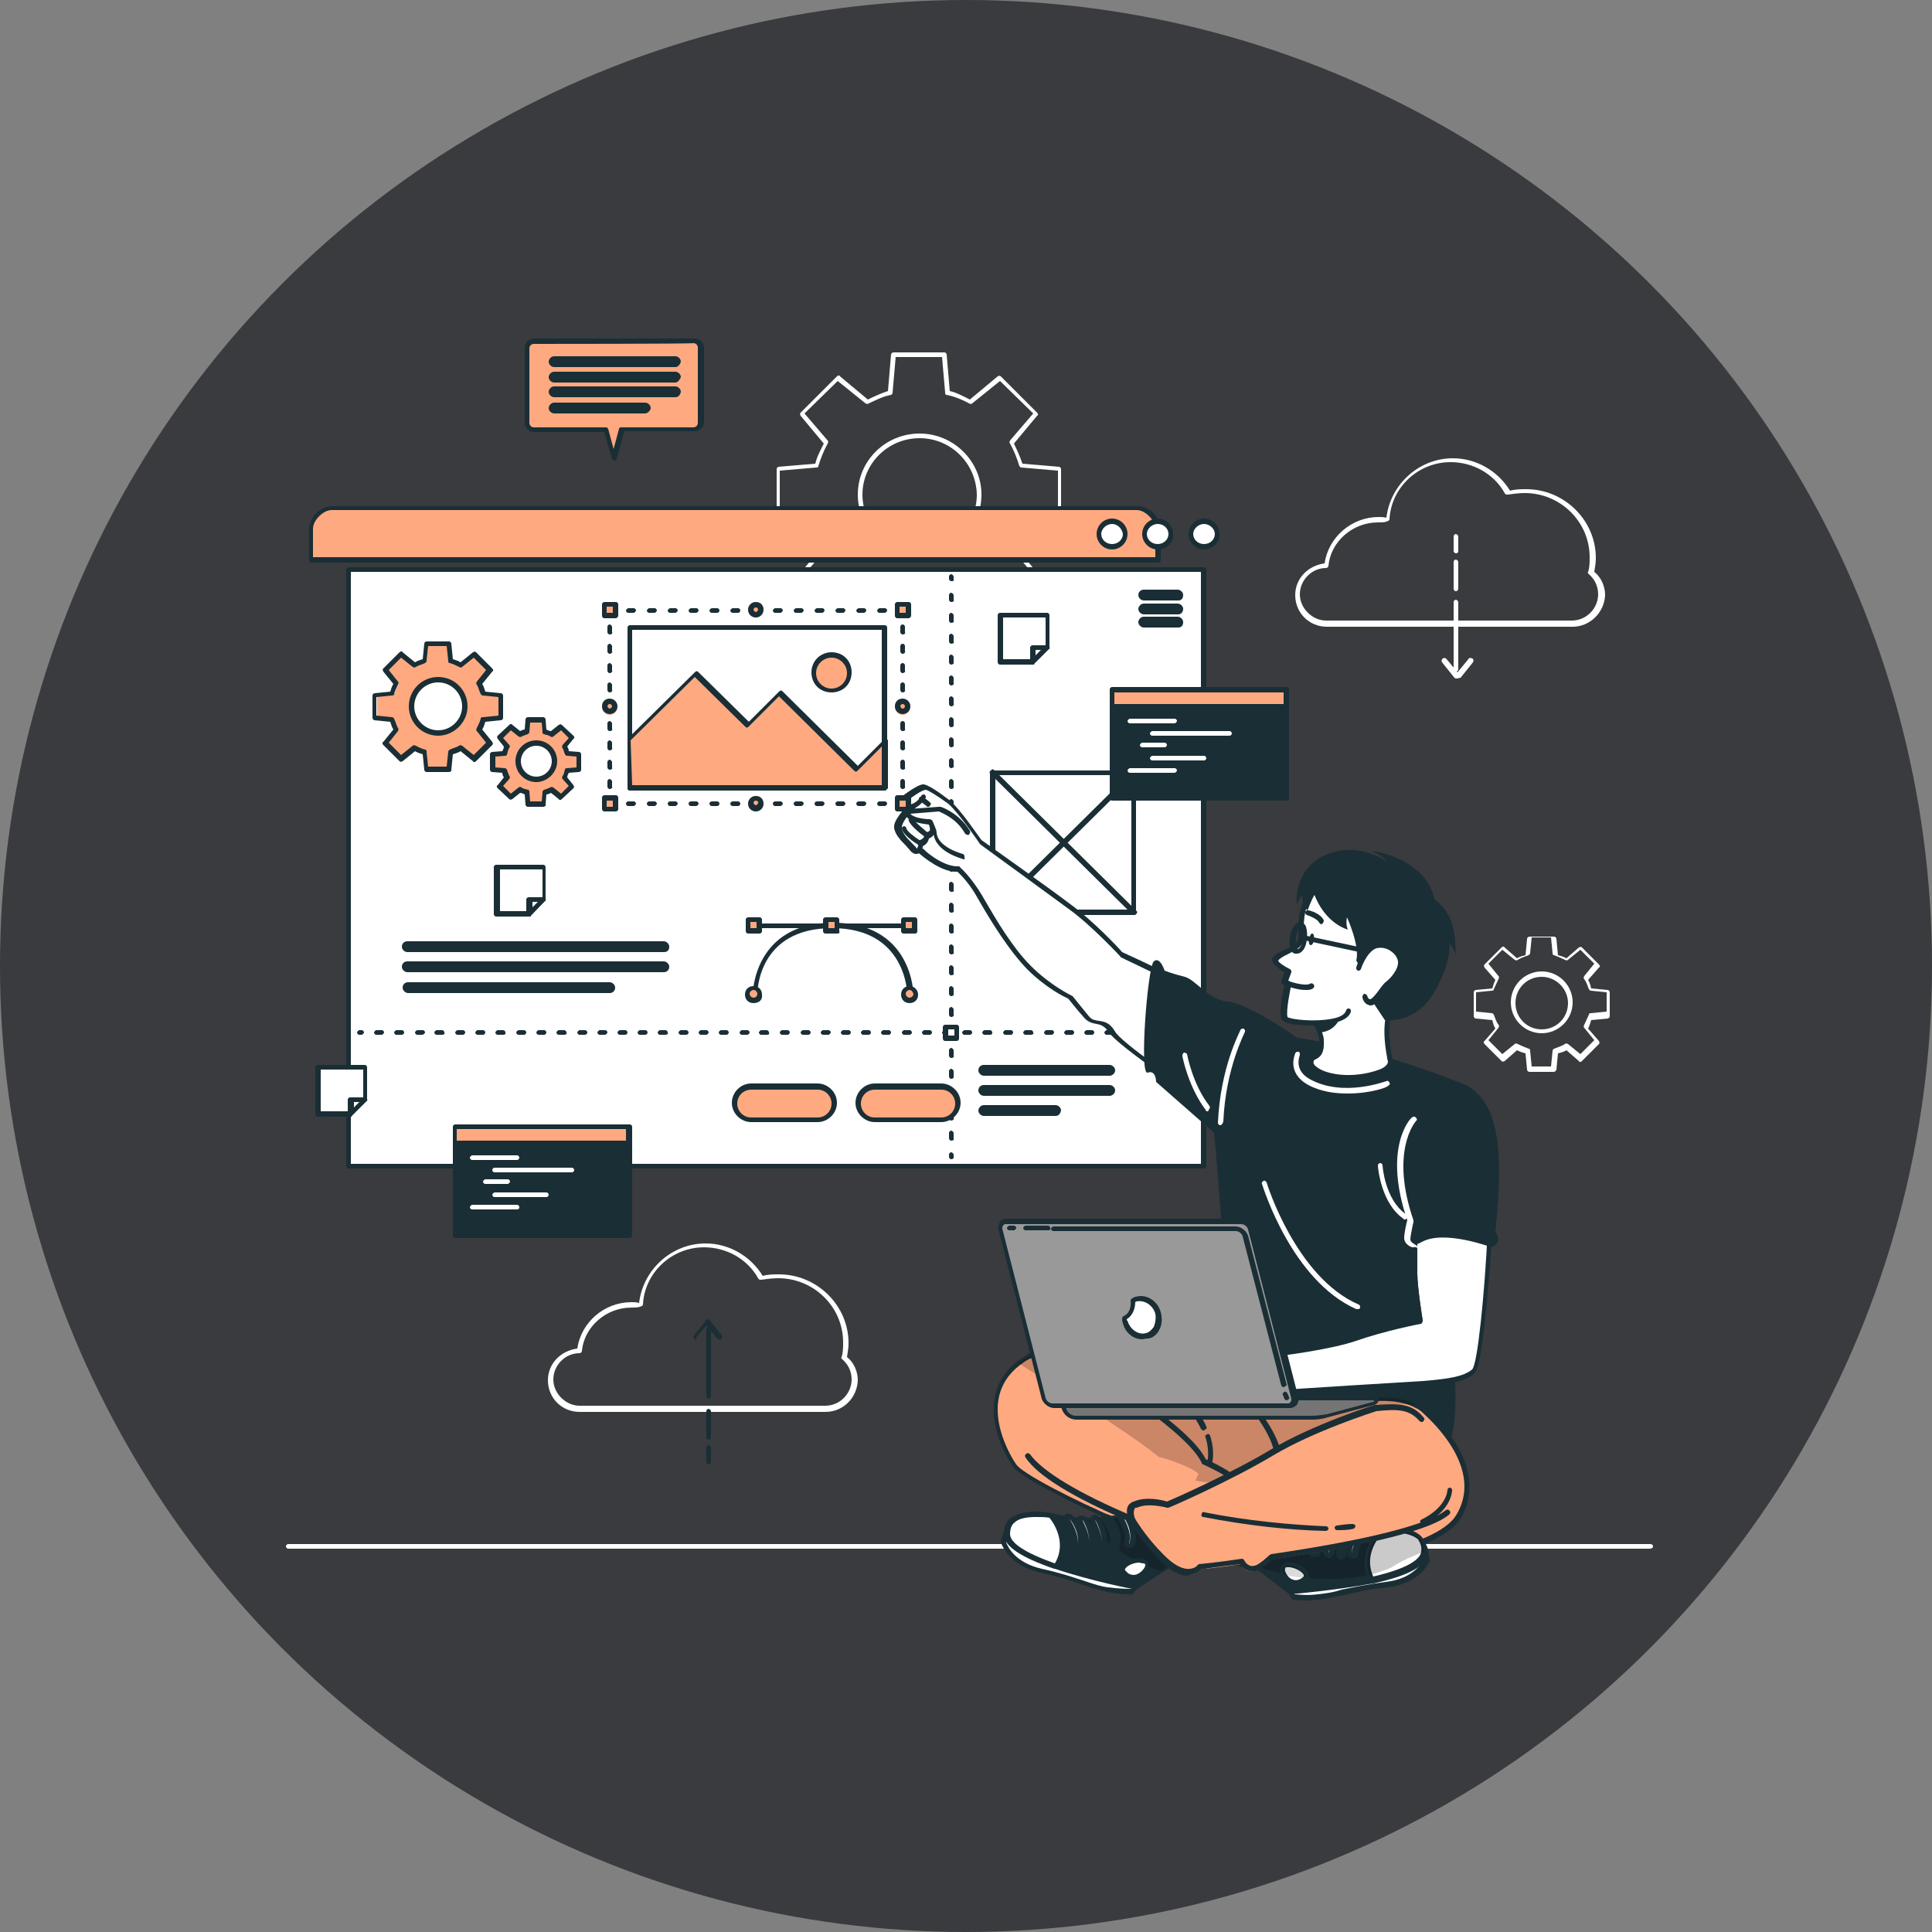 <?xml version="1.0" encoding="UTF-8"?>
<svg width="250px" height="250px" viewBox="0 0 250 250" version="1.1" xmlns="http://www.w3.org/2000/svg" xmlns:xlink="http://www.w3.org/1999/xlink">
    <rect x="0" y="0" width="250" height="250" fill="#808080" stroke="none"/>
    <title>feature-4</title>
    <g id="scores-1-dark-copy" stroke="none" stroke-width="1" fill="none" fill-rule="evenodd">
        <g id="feature-4">
            <circle id="Oval" fill-opacity="0.8" fill="#282A2D" cx="125" cy="125" r="125"></circle>
            <g id="Group" transform="translate(37, 43)">
                <path d="M176.5,157.4 L0.3,157.4 C0.1,157.4 0,157.2 0,157.1 C0,156.9 0.2,156.8 0.3,156.8 L176.6,156.8 C176.8,156.8 176.9,157 176.9,157.1 C176.9,157.3 176.7,157.4 176.5,157.4 Z" id="Path" fill="#FFFFFF" fill-rule="nonzero"></path>
                <g transform="translate(33, 2)" fill-rule="nonzero">
                    <path d="M52.2,37.3 L45.6,37.3 C45.4,37.3 45.3,37.1 45.3,37 L44.9,32.3 C44,32.1 43.1,31.6 42.3,31.2 L38.7,34.2 C38.5,34.3 38.4,34.3 38.3,34.2 L33.6,29.5 C33.5,29.4 33.4,29.2 33.6,29.1 L36.6,25.5 C36.2,24.7 35.8,23.8 35.5,22.9 L30.8,22.5 C30.6,22.5 30.5,22.3 30.5,22.2 L30.5,15.7 C30.5,15.5 30.7,15.4 30.8,15.4 L35.5,15 C35.7,14.1 36.2,13.2 36.6,12.4 L33.6,8.8 C33.5,8.6 33.5,8.5 33.6,8.4 L38.3,3.7 C38.4,3.6 38.6,3.5 38.7,3.7 L42.3,6.7 C43.1,6.3 44,5.9 44.9,5.6 L45.3,0.9 C45.3,0.7 45.5,0.6 45.6,0.6 L52.2,0.6 C52.4,0.6 52.5,0.8 52.5,0.9 L52.9,5.6 C53.8,5.8 54.7,6.3 55.5,6.7 L59.1,3.7 C59.3,3.6 59.4,3.6 59.5,3.7 L64.2,8.4 C64.3,8.5 64.4,8.7 64.2,8.8 L61.2,12.4 C61.6,13.2 62,14.1 62.3,15 L67,15.4 C67.2,15.4 67.3,15.6 67.3,15.7 L67.3,22.2 C67.3,22.4 67.1,22.5 67,22.5 L62.3,22.9 C62.1,23.8 61.6,24.7 61.2,25.5 L64.2,29.1 C64.3,29.3 64.3,29.4 64.2,29.5 L59.5,34.2 C59.4,34.3 59.2,34.4 59.1,34.2 L55.5,31.2 C54.7,31.6 53.8,32 52.9,32.3 L52.5,37 C52.6,37.1 52.4,37.3 52.2,37.3 Z M45.9,36.6 L51.9,36.6 L52.3,32 C52.3,31.8 52.4,31.8 52.5,31.7 C53.5,31.5 54.5,31 55.4,30.6 C55.5,30.5 55.6,30.5 55.8,30.6 L59.4,33.5 L63.7,29.3 L60.7,25.8 C60.6,25.7 60.6,25.6 60.7,25.4 C61.2,24.5 61.6,23.5 61.9,22.5 C61.9,22.3 62.1,22.3 62.2,22.3 L66.9,21.9 L66.9,15.9 L62.2,15.5 C62,15.5 62,15.4 61.9,15.3 C61.6,14.3 61.2,13.3 60.7,12.4 C60.6,12.3 60.6,12.2 60.7,12 L63.7,8.5 L59.4,4.3 L55.8,7.2 C55.7,7.3 55.6,7.3 55.4,7.2 C54.5,6.7 53.5,6.3 52.5,6.1 C52.3,6.1 52.3,5.9 52.3,5.8 L51.9,1.2 L45.9,1.2 L45.5,5.8 C45.5,6 45.4,6 45.3,6.1 C44.2,6.3 43.3,6.8 42.4,7.2 C42.3,7.3 42.2,7.3 42,7.2 L38.4,4.3 L34.1,8.5 L37.1,12 C37.2,12.1 37.2,12.2 37.1,12.4 C36.6,13.3 36.2,14.3 35.9,15.3 C35.9,15.5 35.7,15.5 35.6,15.5 L30.9,15.9 L30.9,21.9 L35.6,22.3 C35.8,22.3 35.8,22.4 35.9,22.5 C36.2,23.5 36.6,24.5 37.1,25.4 C37.2,25.5 37.2,25.6 37.1,25.8 L34.1,29.3 L38.4,33.5 L42,30.6 C42.1,30.5 42.2,30.5 42.4,30.6 C43.3,31.1 44.3,31.5 45.3,31.7 C45.5,31.7 45.5,31.9 45.5,32 L45.9,36.6 Z M49,26.9 C44.6,26.9 41,23.3 41,19 C41,14.6 44.6,11.1 49,11.1 C53.4,11.1 57,14.7 57,19 C57,23.4 53.4,26.9 49,26.9 Z M49,11.7 C44.9,11.7 41.6,15 41.6,19 C41.6,23 44.9,26.3 49,26.3 C53.1,26.3 56.4,23 56.4,19 C56.3,14.9 53,11.7 49,11.7 Z" id="Shape" fill="#FFFFFF"></path>
                    <path d="M131.1,93.7 L127.9,93.7 C127.7,93.7 127.6,93.5 127.6,93.4 L127.4,91.3 C127,91.2 126.7,91.1 126.3,90.9 L124.7,92.3 C124.5,92.4 124.4,92.4 124.3,92.3 L122.1,90.1 C122,90 121.9,89.8 122.1,89.7 L123.5,88.1 C123.3,87.8 123.2,87.4 123.1,87 L121,86.8 C120.8,86.8 120.7,86.6 120.7,86.5 L120.7,83.4 C120.7,83.2 120.9,83.1 121,83.1 L123.1,82.9 C123.2,82.6 123.3,82.2 123.5,81.8 L122.1,80.2 C122,80 122,79.9 122.1,79.8 L124.3,77.6 C124.4,77.5 124.6,77.4 124.7,77.6 L126.3,79 C126.6,78.8 127,78.7 127.4,78.6 L127.6,76.5 C127.6,76.3 127.8,76.2 127.9,76.2 L131.1,76.2 C131.3,76.2 131.4,76.4 131.4,76.5 L131.6,78.6 C132,78.7 132.3,78.8 132.7,79 L134.3,77.6 C134.5,77.5 134.6,77.5 134.7,77.6 L136.9,79.8 C137,79.9 137.1,80.1 136.9,80.2 L135.5,81.8 C135.7,82.1 135.8,82.5 135.9,82.9 L138,83.1 C138.2,83.1 138.3,83.3 138.3,83.4 L138.3,86.5 C138.3,86.7 138.1,86.8 138,86.8 L135.9,87 C135.8,87.3 135.7,87.7 135.5,88.1 L136.9,89.7 C137,89.9 137,90 136.9,90.1 L134.7,92.3 C134.6,92.4 134.4,92.5 134.3,92.3 L132.7,90.9 C132.4,91.1 132,91.2 131.6,91.3 L131.4,93.4 C131.4,93.5 131.2,93.7 131.1,93.7 Z M128.2,93 L130.7,93 L130.9,91 C130.9,90.8 131,90.8 131.1,90.7 C131.6,90.5 132,90.4 132.5,90.1 C132.6,90 132.7,90 132.9,90.1 L134.5,91.4 L136.3,89.6 L135,88 C134.9,87.9 134.9,87.8 135,87.6 C135.2,87.2 135.4,86.7 135.6,86.3 C135.6,86.1 135.8,86.1 135.9,86.1 L137.9,85.9 L137.9,83.4 L135.9,83.2 C135.7,83.2 135.7,83.1 135.6,83 C135.4,82.5 135.3,82.1 135,81.7 C134.9,81.6 134.9,81.5 135,81.3 L136.3,79.7 L134.5,77.9 L132.9,79.2 C132.8,79.3 132.7,79.3 132.5,79.2 C132.1,79 131.6,78.8 131.1,78.6 C130.9,78.6 130.9,78.4 130.9,78.3 L130.7,76.3 L128.2,76.3 L128,78.3 C128,78.5 127.9,78.5 127.8,78.6 C127.3,78.8 126.9,78.9 126.4,79.2 C126.3,79.3 126.2,79.3 126,79.2 L124.4,77.9 L122.6,79.7 L123.9,81.3 C124,81.4 124,81.5 123.9,81.7 C123.7,82.1 123.5,82.6 123.3,83 C123.3,83.2 123.1,83.2 123,83.2 L121,83.4 L121,85.9 L123,86.1 C123.2,86.1 123.2,86.2 123.3,86.3 C123.5,86.8 123.6,87.2 123.9,87.6 C124,87.7 124,87.8 123.9,88 L122.6,89.6 L124.4,91.4 L126,90.1 C126.1,90 126.2,90 126.4,90.1 C126.8,90.3 127.3,90.5 127.8,90.7 C128,90.7 128,90.9 128,91 L128.2,93 Z M129.5,88.7 C127.3,88.7 125.5,86.9 125.5,84.7 C125.5,82.5 127.3,80.7 129.5,80.7 C131.7,80.7 133.5,82.5 133.5,84.7 C133.5,86.9 131.7,88.7 129.5,88.7 Z M129.5,81.4 C127.6,81.4 126.1,82.9 126.1,84.8 C126.1,86.7 127.6,88.2 129.5,88.2 C131.4,88.2 132.9,86.7 132.9,84.8 C132.9,82.9 131.3,81.4 129.5,81.4 Z" id="Shape" fill="#FFFFFF"></path>
                    <g transform="translate(97, 14)" fill="#FFFFFF">
                        <path d="M36.5,22.1 L4.7,22.1 C2.4,22.1 0.6,20.3 0.6,18 C0.6,15.9 2.2,14.2 4.4,13.9 C4.9,10.5 7.9,7.9 11.4,7.9 C11.7,7.9 12.1,7.9 12.4,8 C12.9,3.7 16.6,0.3 21,0.3 C24,0.3 26.8,1.9 28.4,4.5 C29.1,4.3 29.8,4.3 30.5,4.3 C35.4,4.3 39.5,8.3 39.5,13.2 C39.5,13.8 39.4,14.4 39.3,15 C40.2,15.7 40.7,16.9 40.7,18 C40.6,20.3 38.7,22.1 36.5,22.1 Z M11.3,8.6 C8,8.6 5.2,11.1 4.9,14.2 C4.9,14.4 4.7,14.5 4.6,14.5 C2.7,14.5 1.2,16.1 1.2,17.9 C1.2,19.7 2.8,21.3 4.6,21.3 L36.4,21.3 C38.3,21.3 39.8,19.7 39.8,17.9 C39.8,16.8 39.3,15.9 38.6,15.3 C38.5,15.2 38.4,15.1 38.5,15 C38.7,14.4 38.7,13.8 38.7,13.1 C38.7,8.5 34.9,4.8 30.3,4.8 C29.6,4.8 28.8,4.9 28.1,5 C27.9,5 27.8,5 27.7,4.8 C26.3,2.3 23.6,0.8 20.7,0.8 C16.5,0.8 13,4.1 12.8,8.2 C12.8,8.3 12.7,8.4 12.6,8.4 C12.5,8.5 12.4,8.5 12.4,8.5 C12.1,8.6 11.7,8.6 11.3,8.6 Z" id="Shape"></path>
                        <g transform="translate(19, 10)" id="Path">
                            <path d="M2.4,17.9 C2.2,17.9 2.1,17.7 2.1,17.6 L2.1,8.9 C2.1,8.7 2.3,8.6 2.4,8.6 C2.5,8.6 2.7,8.8 2.7,8.9 L2.7,17.6 C2.7,17.7 2.6,17.9 2.4,17.9 Z"></path>
                            <path d="M2.4,7.5 C2.2,7.5 2.1,7.3 2.1,7.2 L2.1,3.7 C2.1,3.5 2.3,3.4 2.4,3.4 C2.5,3.4 2.7,3.6 2.7,3.7 L2.7,7.1 C2.7,7.3 2.6,7.5 2.4,7.5 Z"></path>
                            <path d="M2.4,2.6 C2.2,2.6 2.1,2.4 2.1,2.3 L2.1,0.4 C2.1,0.2 2.3,0.1 2.4,0.1 C2.5,0.1 2.7,0.3 2.7,0.4 L2.7,2.3 C2.7,2.5 2.6,2.6 2.4,2.6 Z"></path>
                            <path d="M2.4,18.8 L2.4,18.8 C2.3,18.8 2.2,18.7 2.2,18.7 L0.6,16.7 C0.5,16.5 0.5,16.4 0.7,16.2 C0.9,16.1 1,16.1 1.2,16.3 L2.6,18 L4,16.3 C4.1,16.1 4.3,16.1 4.5,16.2 C4.7,16.3 4.7,16.5 4.6,16.7 L3,18.7 C2.6,18.8 2.5,18.8 2.4,18.8 Z"></path>
                        </g>
                    </g>
                    <g transform="translate(0, 115)">
                        <path d="M36.8,22.7 L5,22.7 C2.7,22.7 0.9,20.9 0.9,18.6 C0.9,16.5 2.5,14.8 4.7,14.5 C5.2,11.1 8.2,8.5 11.7,8.5 C12,8.5 12.4,8.5 12.7,8.6 C13.2,4.3 16.9,0.9 21.3,0.9 C24.3,0.9 27.1,2.5 28.7,5.1 C29.4,4.9 30.1,4.9 30.8,4.9 C35.7,4.9 39.8,8.9 39.8,13.8 C39.8,14.4 39.7,15 39.6,15.6 C40.5,16.3 41,17.5 41,18.6 C40.9,20.9 39.1,22.7 36.8,22.7 Z M11.7,9.2 C8.4,9.2 5.6,11.7 5.3,14.8 C5.3,15 5.1,15.1 5,15.1 C3.1,15.1 1.6,16.7 1.6,18.5 C1.6,20.3 3.2,21.9 5,21.9 L36.8,21.9 C38.7,21.9 40.2,20.3 40.2,18.5 C40.2,17.4 39.7,16.5 39,15.9 C38.9,15.8 38.8,15.7 38.9,15.6 C39.1,15 39.1,14.4 39.1,13.7 C39.1,9.1 35.3,5.4 30.7,5.4 C30,5.4 29.2,5.5 28.5,5.6 C28.3,5.6 28.2,5.6 28.1,5.4 C26.7,2.9 24,1.4 21.1,1.4 C16.9,1.4 13.4,4.7 13.2,8.8 C13.2,8.9 13.1,9 13,9 C12.9,9.1 12.8,9.1 12.8,9.1 C12.5,9.2 12,9.2 11.7,9.2 Z" id="Shape" fill="#FFFFFF"></path>
                        <g transform="translate(19, 10)" fill="#1A2E35" id="Path">
                            <path d="M2.7,11 C2.5,11 2.4,10.8 2.4,10.7 L2.4,2 C2.4,1.8 2.6,1.7 2.7,1.7 C2.8,1.7 3,1.9 3,2 L3,10.7 C3,10.9 2.9,11 2.7,11 Z"></path>
                            <path d="M2.7,16.3 C2.5,16.3 2.4,16.1 2.4,16 L2.4,12.6 C2.4,12.4 2.6,12.3 2.7,12.3 C2.8,12.3 3,12.5 3,12.6 L3,16 C3,16.1 2.9,16.3 2.7,16.3 Z"></path>
                            <path d="M2.7,19.5 C2.5,19.5 2.4,19.3 2.4,19.2 L2.4,17.3 C2.4,17.1 2.6,17 2.7,17 C2.8,17 3,17.2 3,17.3 L3,19.2 C3,19.3 2.9,19.5 2.7,19.5 Z"></path>
                            <path d="M1.1,3.4 C1,3.4 0.9,3.4 0.9,3.3 C0.7,3.2 0.7,3 0.8,2.8 L2.4,0.8 C2.5,0.7 2.6,0.7 2.6,0.7 L2.6,0.7 C2.7,0.7 2.8,0.8 2.8,0.8 L4.4,2.8 C4.5,3 4.5,3.1 4.3,3.3 C4.1,3.4 4,3.4 3.8,3.2 L2.4,1.5 L1,3.2 C1.2,3.3 1.1,3.4 1.1,3.4 Z"></path>
                        </g>
                    </g>
                </g>
                <g transform="translate(3, 0)">
                    <g transform="translate(0, 22)" fill-rule="nonzero">
                        <path d="M109.8,7.5 L0.3,7.5 L0.3,4.2 C0.3,2.3 1.9,0.8 3.7,0.8 L106.3,0.8 C108.2,0.8 109.7,2.4 109.7,4.2 L109.8,7.5 L109.8,7.5 Z" id="Path" fill="#FFA981"></path>
                        <path d="M109.8,7.8 L0.3,7.8 C0.1,7.8 0,7.6 0,7.5 L0,3.6 C0,1.9 1.4,0.5 3.1,0.5 L107.1,0.5 C108.8,0.5 110.2,1.9 110.2,3.6 L110.2,7.5 C110.2,7.7 110,7.8 109.8,7.8 Z M0.6,7.1 L109.5,7.1 L109.5,3.5 C109.5,2.1 108.4,1 107,1 L3,1 C1.6,1 0.5,2.1 0.5,3.5 L0.5,7.1 L0.6,7.1 Z" id="Shape" fill="#1A2E35"></path>
                    </g>
                    <g transform="translate(4, 30)" fill-rule="nonzero">
                        <rect id="Rectangle" fill="#FFFFFF" x="1.1" y="0.8" width="110.7" height="77.2"></rect>
                        <path d="M111.8,78.2 L1.1,78.2 C0.9,78.2 0.8,78 0.8,77.9 L0.8,0.7 C0.8,0.5 1,0.4 1.1,0.4 L111.8,0.4 C112,0.4 112.1,0.6 112.1,0.7 L112.1,77.9 C112.1,78.1 112,78.2 111.8,78.2 Z M1.4,77.6 L111.4,77.6 L111.4,1 L1.4,1 L1.4,77.6 L1.4,77.6 Z" id="Shape" fill="#1A2E35"></path>
                    </g>
                    <g transform="translate(113, 24)" fill-rule="nonzero">
                        <path d="M4.5,2.1 C4.5,3 3.8,3.8 2.8,3.8 C1.8,3.8 1.1,3.1 1.1,2.1 C1.1,1.2 1.8,0.4 2.8,0.4 C3.8,0.4 4.5,1.2 4.5,2.1 Z" id="Path" fill="#FFFFFF"></path>
                        <path d="M2.8,4.1 C1.7,4.1 0.8,3.2 0.8,2.1 C0.8,1 1.7,0.1 2.8,0.1 C3.9,0.1 4.8,1 4.8,2.1 C4.9,3.2 3.9,4.1 2.8,4.1 Z M2.8,0.8 C2.1,0.8 1.4,1.4 1.4,2.1 C1.4,2.8 2,3.4 2.8,3.4 C3.6,3.4 4.2,2.8 4.2,2.1 C4.2,1.4 3.5,0.8 2.8,0.8 Z" id="Shape" fill="#1A2E35"></path>
                    </g>
                    <g transform="translate(107, 24)" fill-rule="nonzero">
                        <path d="M4.6,2.1 C4.6,3 3.9,3.8 2.9,3.8 C2,3.8 1.2,3.1 1.2,2.1 C1.2,1.2 1.9,0.4 2.9,0.4 C3.7,0.5 4.6,1.2 4.6,2.1 Z" id="Path" fill="#FFFFFF"></path>
                        <path d="M2.8,4.1 C1.7,4.1 0.8,3.2 0.8,2.1 C0.8,1 1.7,0.1 2.8,0.1 C3.9,0.1 4.8,1 4.8,2.1 C4.9,3.2 4,4.1 2.8,4.1 Z M2.8,0.8 C2.1,0.8 1.4,1.4 1.4,2.1 C1.4,2.8 2,3.4 2.8,3.4 C3.6,3.4 4.2,2.8 4.2,2.1 C4.2,1.4 3.6,0.8 2.8,0.8 Z" id="Shape" fill="#1A2E35"></path>
                    </g>
                    <g transform="translate(101, 24)" fill-rule="nonzero">
                        <path d="M4.6,2.1 C4.6,3 3.9,3.8 2.9,3.8 C2,3.8 1.2,3.1 1.2,2.1 C1.2,1.2 1.9,0.4 2.9,0.4 C3.8,0.5 4.6,1.2 4.6,2.1 Z" id="Path" fill="#FFFFFF"></path>
                        <path d="M2.9,4.1 C1.8,4.1 0.9,3.2 0.9,2.1 C0.9,1 1.8,0.1 2.9,0.1 C4,0.1 4.9,1 4.9,2.1 C4.9,3.2 4,4.1 2.9,4.1 Z M2.9,0.8 C2.2,0.8 1.5,1.4 1.5,2.1 C1.5,2.8 2.1,3.4 2.9,3.4 C3.7,3.4 4.3,2.8 4.3,2.1 C4.2,1.4 3.6,0.8 2.9,0.8 Z" id="Shape" fill="#1A2E35"></path>
                    </g>
                    <g transform="translate(107, 33)" fill="#1A2E35" fill-rule="nonzero" id="Path">
                        <path d="M5.5,1.7 L1,1.7 C0.7,1.7 0.3,1.4 0.3,1 C0.3,0.6 0.6,0.3 1,0.3 L5.4,0.3 C5.7,0.3 6.1,0.6 6.1,1 C6.1,1.5 5.8,1.7 5.5,1.7 Z"></path>
                        <path d="M5.5,3.5 L1,3.5 C0.7,3.5 0.3,3.2 0.3,2.8 C0.3,2.5 0.6,2.1 1,2.1 L5.4,2.1 C5.7,2.1 6.1,2.4 6.1,2.8 C6.1,3.2 5.8,3.5 5.5,3.5 Z"></path>
                        <path d="M5.5,5.2 L1,5.2 C0.7,5.2 0.3,4.9 0.3,4.5 C0.3,4.2 0.6,3.8 1,3.8 L5.4,3.8 C5.7,3.8 6.1,4.1 6.1,4.5 C6.1,5 5.8,5.2 5.5,5.2 Z"></path>
                    </g>
                    <g transform="translate(12, 78)" fill="#1A2E35" fill-rule="nonzero" id="Path">
                        <path d="M33.9,2.2 L0.7,2.2 C0.4,2.2 0,1.9 0,1.5 C0,1.1 0.3,0.8 0.7,0.8 L33.9,0.8 C34.2,0.8 34.6,1.1 34.6,1.5 C34.6,2 34.3,2.2 33.9,2.2 Z"></path>
                        <path d="M33.9,4.8 L0.7,4.8 C0.4,4.8 0,4.5 0,4.1 C0,3.7 0.3,3.4 0.7,3.4 L33.9,3.4 C34.2,3.4 34.6,3.7 34.6,4.1 C34.6,4.5 34.3,4.8 33.9,4.8 Z"></path>
                        <path d="M26.9,7.5 L0.8,7.5 C0.5,7.5 0.1,7.2 0.1,6.8 C0.1,6.4 0.4,6.1 0.8,6.1 L26.9,6.1 C27.2,6.1 27.6,6.4 27.6,6.8 C27.6,7.2 27.3,7.5 26.9,7.5 Z"></path>
                    </g>
                    <g transform="translate(6, 31)" fill-rule="nonzero">
                        <g transform="translate(76, 0)" fill="#1A2E35">
                            <path d="M1.1,1.2 C0.9,1.2 0.8,1 0.8,0.9 L0.8,0.6 C0.8,0.4 1,0.3 1.1,0.3 C1.2,0.3 1.4,0.5 1.4,0.6 L1.4,0.9 C1.5,1.2 1.3,1.2 1.1,1.2 Z" id="Path"></path>
                            <path d="M1.1,73.6 C0.9,73.6 0.8,73.4 0.8,73.3 L0.8,72.6 C0.8,72.4 1,72.3 1.1,72.3 C1.2,72.3 1.4,72.5 1.4,72.6 L1.4,73.3 C1.5,73.5 1.3,73.6 1.1,73.6 Z M1.1,71 C0.9,71 0.8,70.8 0.8,70.7 L0.8,70 C0.8,69.8 1,69.7 1.1,69.7 C1.2,69.7 1.4,69.9 1.4,70 L1.4,70.7 C1.5,70.8 1.3,71 1.1,71 Z M1.1,68.3 C0.9,68.3 0.8,68.1 0.8,68 L0.8,67.3 C0.8,67.1 1,67 1.1,67 C1.2,67 1.4,67.2 1.4,67.3 L1.4,68 C1.5,68.1 1.3,68.3 1.1,68.3 Z M1.1,65.6 C0.9,65.6 0.8,65.4 0.8,65.3 L0.8,64.6 C0.8,64.4 1,64.3 1.1,64.3 C1.2,64.3 1.4,64.5 1.4,64.6 L1.4,65.3 C1.5,65.4 1.3,65.6 1.1,65.6 Z M1.1,62.9 C0.9,62.9 0.8,62.7 0.8,62.6 L0.8,61.9 C0.8,61.7 1,61.6 1.1,61.6 C1.2,61.6 1.4,61.8 1.4,61.9 L1.4,62.6 C1.5,62.8 1.3,62.9 1.1,62.9 Z M1.1,60.3 C0.9,60.3 0.8,60.1 0.8,60 L0.8,59.3 C0.8,59.1 1,59 1.1,59 C1.2,59 1.4,59.2 1.4,59.3 L1.4,60 C1.5,60.1 1.3,60.3 1.1,60.3 Z M1.1,57.6 C0.9,57.6 0.8,57.4 0.8,57.3 L0.8,56.6 C0.8,56.4 1,56.3 1.1,56.3 C1.2,56.3 1.4,56.5 1.4,56.6 L1.4,57.3 C1.5,57.4 1.3,57.6 1.1,57.6 Z M1.1,54.9 C0.9,54.9 0.8,54.7 0.8,54.6 L0.8,53.9 C0.8,53.7 1,53.6 1.1,53.6 C1.2,53.6 1.4,53.8 1.4,53.9 L1.4,54.6 C1.5,54.7 1.3,54.9 1.1,54.9 Z M1.1,52.2 C0.9,52.2 0.8,52 0.8,51.9 L0.8,51.2 C0.8,51 1,50.9 1.1,50.9 C1.2,50.9 1.4,51.1 1.4,51.2 L1.4,51.9 C1.5,52.1 1.3,52.2 1.1,52.2 Z M1.1,49.5 C0.9,49.5 0.8,49.3 0.8,49.2 L0.8,48.5 C0.8,48.3 1,48.2 1.1,48.2 C1.2,48.2 1.4,48.4 1.4,48.5 L1.4,49.2 C1.5,49.4 1.3,49.5 1.1,49.5 Z M1.1,46.8 C0.9,46.8 0.8,46.6 0.8,46.5 L0.8,45.8 C0.8,45.6 1,45.5 1.1,45.5 C1.2,45.5 1.4,45.7 1.4,45.8 L1.4,46.5 C1.5,46.7 1.3,46.8 1.1,46.8 Z M1.1,44.1 C0.9,44.1 0.8,43.9 0.8,43.8 L0.8,43.1 C0.8,42.9 1,42.8 1.1,42.8 C1.2,42.8 1.4,43 1.4,43.1 L1.4,43.8 C1.5,44 1.3,44.1 1.1,44.1 Z M1.1,41.4 C0.9,41.4 0.8,41.2 0.8,41.1 L0.8,40.4 C0.8,40.2 1,40.1 1.1,40.1 C1.2,40.1 1.4,40.3 1.4,40.4 L1.4,41.1 C1.5,41.4 1.3,41.4 1.1,41.4 Z M1.1,38.8 C0.9,38.8 0.8,38.6 0.8,38.5 L0.8,37.8 C0.8,37.6 1,37.5 1.1,37.5 C1.2,37.5 1.4,37.7 1.4,37.8 L1.4,38.5 C1.5,38.7 1.3,38.8 1.1,38.8 Z M1.1,36.1 C0.9,36.1 0.8,35.9 0.8,35.8 L0.8,35.1 C0.8,34.9 1,34.8 1.1,34.8 C1.2,34.8 1.4,35 1.4,35.1 L1.4,35.8 C1.5,36 1.3,36.1 1.1,36.1 Z M1.1,33.4 C0.9,33.4 0.8,33.2 0.8,33.1 L0.8,32.4 C0.8,32.2 1,32.1 1.1,32.1 C1.2,32.1 1.4,32.3 1.4,32.4 L1.4,33.1 C1.5,33.3 1.3,33.4 1.1,33.4 Z M1.1,30.7 C0.9,30.7 0.8,30.5 0.8,30.4 L0.8,29.7 C0.8,29.5 1,29.4 1.1,29.4 C1.2,29.4 1.4,29.6 1.4,29.7 L1.4,30.4 C1.5,30.6 1.3,30.7 1.1,30.7 Z M1.1,28.1 C0.9,28.1 0.8,27.9 0.8,27.8 L0.8,27.1 C0.8,26.9 1,26.8 1.1,26.8 C1.2,26.8 1.4,27 1.4,27.1 L1.4,27.8 C1.5,27.9 1.3,28.1 1.1,28.1 Z M1.1,25.4 C0.9,25.4 0.8,25.2 0.8,25.1 L0.8,24.4 C0.8,24.2 1,24.1 1.1,24.1 C1.2,24.1 1.4,24.3 1.4,24.4 L1.4,25.1 C1.5,25.2 1.3,25.4 1.1,25.4 Z M1.1,22.7 C0.9,22.7 0.8,22.5 0.8,22.4 L0.8,21.7 C0.8,21.5 1,21.4 1.1,21.4 C1.2,21.4 1.4,21.6 1.4,21.7 L1.4,22.4 C1.5,22.5 1.3,22.7 1.1,22.7 Z M1.1,20.1 C0.9,20.1 0.8,19.9 0.8,19.8 L0.8,19.1 C0.8,18.9 1,18.8 1.1,18.8 C1.2,18.8 1.4,19 1.4,19.1 L1.4,19.8 C1.5,19.9 1.3,20.1 1.1,20.1 Z M1.1,17.4 C0.9,17.4 0.8,17.2 0.8,17.1 L0.8,16.4 C0.8,16.2 1,16.1 1.1,16.1 C1.2,16.1 1.4,16.3 1.4,16.4 L1.4,17.1 C1.5,17.2 1.3,17.4 1.1,17.4 Z M1.1,14.7 C0.9,14.7 0.8,14.5 0.8,14.4 L0.8,13.7 C0.8,13.5 1,13.4 1.1,13.4 C1.2,13.4 1.4,13.6 1.4,13.7 L1.4,14.4 C1.5,14.5 1.3,14.7 1.1,14.7 Z M1.1,12 C0.9,12 0.8,11.8 0.8,11.7 L0.8,11 C0.8,10.8 1,10.7 1.1,10.7 C1.2,10.7 1.4,10.9 1.4,11 L1.4,11.7 C1.5,11.8 1.3,12 1.1,12 Z M1.1,9.3 C0.9,9.3 0.8,9.1 0.8,9 L0.8,8.3 C0.8,8.1 1,8 1.1,8 C1.2,8 1.4,8.2 1.4,8.3 L1.4,9 C1.5,9.2 1.3,9.3 1.1,9.3 Z M1.1,6.6 C0.9,6.6 0.8,6.4 0.8,6.3 L0.8,5.6 C0.8,5.4 1,5.3 1.1,5.3 C1.2,5.3 1.4,5.5 1.4,5.6 L1.4,6.3 C1.5,6.5 1.3,6.6 1.1,6.6 Z M1.1,3.9 C0.9,3.9 0.8,3.7 0.8,3.6 L0.8,3 C0.8,2.8 1,2.7 1.1,2.7 C1.2,2.7 1.4,2.9 1.4,3 L1.4,3.7 C1.5,3.8 1.3,3.9 1.1,3.9 Z" id="Shape"></path>
                            <path d="M1.1,76 C0.9,76 0.8,75.8 0.8,75.7 L0.8,75.4 C0.8,75.2 1,75.1 1.1,75.1 C1.2,75.1 1.4,75.3 1.4,75.4 L1.4,75.7 C1.5,75.8 1.3,76 1.1,76 Z" id="Path"></path>
                        </g>
                        <g transform="translate(0, 59)" fill="#1A2E35">
                            <path d="M0.8,0.9 L0.5,0.9 C0.3,0.9 0.2,0.7 0.2,0.6 C0.2,0.5 0.4,0.3 0.5,0.3 L0.8,0.3 C1,0.3 1.1,0.5 1.1,0.6 C1.1,0.7 0.9,0.9 0.8,0.9 Z" id="Path"></path>
                            <path d="M105.8,0.9 L105.1,0.9 C104.9,0.9 104.8,0.7 104.8,0.6 C104.8,0.5 105,0.3 105.1,0.3 L105.8,0.3 C106,0.3 106.1,0.5 106.1,0.6 C106.1,0.7 106,0.9 105.8,0.9 Z M103.2,0.9 L102.5,0.9 C102.3,0.9 102.2,0.7 102.2,0.6 C102.2,0.5 102.4,0.3 102.5,0.3 L103.2,0.3 C103.4,0.3 103.5,0.5 103.5,0.6 C103.5,0.7 103.3,0.9 103.2,0.9 Z M100.6,0.9 L99.9,0.9 C99.7,0.9 99.6,0.7 99.6,0.6 C99.6,0.5 99.8,0.3 99.9,0.3 L100.6,0.3 C100.8,0.3 100.9,0.5 100.9,0.6 C100.9,0.7 100.7,0.9 100.6,0.9 Z M97.9,0.9 L97.2,0.9 C97,0.9 96.9,0.7 96.9,0.6 C96.9,0.5 97.1,0.3 97.2,0.3 L97.9,0.3 C98.1,0.3 98.2,0.5 98.2,0.6 C98.3,0.8 98.1,0.9 97.9,0.9 Z M95.3,0.9 L94.6,0.9 C94.4,0.9 94.3,0.7 94.3,0.6 C94.3,0.5 94.5,0.3 94.6,0.3 L95.3,0.3 C95.5,0.3 95.6,0.5 95.6,0.6 C95.6,0.7 95.5,0.9 95.3,0.9 Z M92.7,0.9 L92,0.9 C91.8,0.9 91.7,0.7 91.7,0.6 C91.7,0.5 91.9,0.3 92,0.3 L92.7,0.3 C92.9,0.3 93,0.5 93,0.6 C93,0.7 92.9,0.9 92.7,0.9 Z M90.1,0.9 L89.4,0.9 C89.2,0.9 89.1,0.7 89.1,0.6 C89.1,0.5 89.3,0.3 89.4,0.3 L90.1,0.3 C90.3,0.3 90.4,0.5 90.4,0.6 C90.4,0.7 90.2,0.9 90.1,0.9 Z M87.4,0.9 L86.7,0.9 C86.5,0.9 86.4,0.7 86.4,0.6 C86.4,0.5 86.6,0.3 86.7,0.3 L87.4,0.3 C87.6,0.3 87.7,0.5 87.7,0.6 C87.8,0.8 87.6,0.9 87.4,0.9 Z M84.8,0.9 L84.1,0.9 C83.9,0.9 83.8,0.7 83.8,0.6 C83.8,0.5 84,0.3 84.1,0.3 L84.8,0.3 C85,0.3 85.1,0.5 85.1,0.6 C85.1,0.7 85,0.9 84.8,0.9 Z M82.1,0.9 L81.4,0.9 C81.2,0.9 81.1,0.7 81.1,0.6 C81.1,0.5 81.3,0.3 81.4,0.3 L82.1,0.3 C82.3,0.3 82.4,0.5 82.4,0.6 C82.4,0.7 82.4,0.9 82.1,0.9 Z M79.5,0.9 L78.8,0.9 C78.6,0.9 78.5,0.7 78.5,0.6 C78.5,0.5 78.7,0.3 78.8,0.3 L79.5,0.3 C79.7,0.3 79.8,0.5 79.8,0.6 C79.8,0.7 79.7,0.9 79.5,0.9 Z M76.9,0.9 L76.2,0.9 C76,0.9 75.9,0.7 75.9,0.6 C75.9,0.5 76.1,0.3 76.2,0.3 L76.9,0.3 C77.1,0.3 77.2,0.5 77.2,0.6 C77.2,0.7 77.1,0.9 76.9,0.9 Z M74.3,0.9 L73.6,0.9 C73.4,0.9 73.3,0.7 73.3,0.6 C73.3,0.5 73.5,0.3 73.6,0.3 L74.3,0.3 C74.5,0.3 74.6,0.5 74.6,0.6 C74.6,0.8 74.4,0.9 74.3,0.9 Z M71.7,0.9 L71,0.9 C70.8,0.9 70.7,0.7 70.7,0.6 C70.7,0.5 70.9,0.3 71,0.3 L71.7,0.3 C71.9,0.3 72,0.5 72,0.6 C72,0.8 71.8,0.9 71.7,0.9 Z M69,0.9 L68.3,0.9 C68.1,0.9 68,0.7 68,0.6 C68,0.5 68.2,0.3 68.3,0.3 L69,0.3 C69.2,0.3 69.3,0.5 69.3,0.6 C69.3,0.7 69.2,0.9 69,0.9 Z M66.4,0.9 L65.7,0.9 C65.5,0.9 65.4,0.7 65.4,0.6 C65.4,0.5 65.6,0.3 65.7,0.3 L66.4,0.3 C66.6,0.3 66.7,0.5 66.7,0.6 C66.7,0.7 66.6,0.9 66.4,0.9 Z M63.8,0.9 L63.1,0.9 C62.9,0.9 62.8,0.7 62.8,0.6 C62.8,0.5 63,0.3 63.1,0.3 L63.8,0.3 C64,0.3 64.1,0.5 64.1,0.6 C64.1,0.7 64,0.9 63.8,0.9 Z M61.2,0.9 L60.5,0.9 C60.3,0.9 60.2,0.7 60.2,0.6 C60.2,0.5 60.4,0.3 60.5,0.3 L61.2,0.3 C61.4,0.3 61.5,0.5 61.5,0.6 C61.5,0.7 61.3,0.9 61.2,0.9 Z M58.6,0.9 L57.9,0.9 C57.7,0.9 57.6,0.7 57.6,0.6 C57.6,0.5 57.8,0.3 57.9,0.3 L58.6,0.3 C58.8,0.3 58.9,0.5 58.9,0.6 C58.9,0.8 58.7,0.9 58.6,0.9 Z M55.9,0.9 L55.2,0.9 C55,0.9 54.9,0.7 54.9,0.6 C54.9,0.5 55.1,0.3 55.2,0.3 L55.9,0.3 C56.1,0.3 56.2,0.5 56.2,0.6 C56.2,0.7 56.1,0.9 55.9,0.9 Z M53.2,0.9 L52.5,0.9 C52.3,0.9 52.2,0.7 52.2,0.6 C52.2,0.5 52.4,0.3 52.5,0.3 L53.2,0.3 C53.4,0.3 53.5,0.5 53.5,0.6 C53.6,0.8 53.5,0.9 53.2,0.9 Z M50.6,0.9 L50,0.9 C49.8,0.9 49.7,0.7 49.7,0.6 C49.7,0.5 49.9,0.3 50,0.3 L50.7,0.3 C50.9,0.3 51,0.5 51,0.6 C51,0.7 50.9,0.9 50.6,0.9 Z M48,0.9 L47.3,0.9 C47.1,0.9 47,0.7 47,0.6 C47,0.5 47.2,0.3 47.3,0.3 L48,0.3 C48.2,0.3 48.3,0.5 48.3,0.6 C48.3,0.7 48.2,0.9 48,0.9 Z M45.4,0.9 L44.7,0.9 C44.5,0.9 44.4,0.7 44.4,0.6 C44.4,0.5 44.6,0.3 44.7,0.3 L45.4,0.3 C45.6,0.3 45.7,0.5 45.7,0.6 C45.7,0.7 45.5,0.9 45.4,0.9 Z M42.8,0.9 L42.1,0.9 C41.9,0.9 41.8,0.7 41.8,0.6 C41.8,0.5 42,0.3 42.1,0.3 L42.8,0.3 C43,0.3 43.1,0.5 43.1,0.6 C43.1,0.8 42.9,0.9 42.8,0.9 Z M40.1,0.9 L39.4,0.9 C39.2,0.9 39.1,0.7 39.1,0.6 C39.1,0.5 39.3,0.3 39.4,0.3 L40.1,0.3 C40.3,0.3 40.4,0.5 40.4,0.6 C40.5,0.8 40.3,0.9 40.1,0.9 Z M37.5,0.9 L36.8,0.9 C36.6,0.9 36.5,0.7 36.5,0.6 C36.5,0.5 36.7,0.3 36.8,0.3 L37.5,0.3 C37.7,0.3 37.8,0.5 37.8,0.6 C37.8,0.7 37.7,0.9 37.5,0.9 Z M34.9,0.9 L34.2,0.9 C34,0.9 33.9,0.7 33.9,0.6 C33.9,0.5 34.1,0.3 34.2,0.3 L34.9,0.3 C35.1,0.3 35.2,0.5 35.2,0.6 C35.2,0.7 35.1,0.9 34.9,0.9 Z M32.3,0.9 L31.6,0.9 C31.4,0.9 31.3,0.7 31.3,0.6 C31.3,0.5 31.5,0.3 31.6,0.3 L32.3,0.3 C32.5,0.3 32.6,0.5 32.6,0.6 C32.6,0.7 32.4,0.9 32.3,0.9 Z M29.7,0.9 L29,0.9 C28.8,0.9 28.7,0.7 28.7,0.6 C28.7,0.5 28.9,0.3 29,0.3 L29.7,0.3 C29.9,0.3 30,0.5 30,0.6 C30,0.8 29.8,0.9 29.7,0.9 Z M27,0.9 L26.3,0.9 C26.1,0.9 26,0.7 26,0.6 C26,0.5 26.2,0.3 26.3,0.3 L27,0.3 C27.2,0.3 27.3,0.5 27.3,0.6 C27.4,0.8 27.2,0.9 27,0.9 Z M24.4,0.9 L23.7,0.9 C23.5,0.9 23.4,0.7 23.4,0.6 C23.4,0.5 23.6,0.3 23.7,0.3 L24.4,0.3 C24.6,0.3 24.7,0.5 24.7,0.6 C24.7,0.7 24.6,0.9 24.4,0.9 Z M21.8,0.9 L21.1,0.9 C20.9,0.9 20.8,0.7 20.8,0.6 C20.8,0.5 21,0.3 21.1,0.3 L21.8,0.3 C22,0.3 22.1,0.5 22.1,0.6 C22.1,0.7 22,0.9 21.8,0.9 Z M19.1,0.9 L18.4,0.9 C18.2,0.9 18.1,0.7 18.1,0.6 C18.1,0.5 18.3,0.3 18.4,0.3 L19.1,0.3 C19.3,0.3 19.4,0.5 19.4,0.6 C19.5,0.8 19.3,0.9 19.1,0.9 Z M16.5,0.9 L15.8,0.9 C15.6,0.9 15.5,0.7 15.5,0.6 C15.5,0.5 15.7,0.3 15.8,0.3 L16.5,0.3 C16.7,0.3 16.8,0.5 16.8,0.6 C16.8,0.7 16.7,0.9 16.5,0.9 Z M13.9,0.9 L13.2,0.9 C13,0.9 12.9,0.7 12.9,0.6 C12.9,0.5 13.1,0.3 13.2,0.3 L13.9,0.3 C14.1,0.3 14.2,0.5 14.2,0.6 C14.2,0.7 14.1,0.9 13.9,0.9 Z M11.2,0.9 L10.5,0.9 C10.3,0.9 10.2,0.7 10.2,0.6 C10.2,0.5 10.4,0.3 10.5,0.3 L11.2,0.3 C11.4,0.3 11.5,0.5 11.5,0.6 C11.6,0.8 11.4,0.9 11.2,0.9 Z M8.6,0.9 L8,0.9 C7.8,0.9 7.7,0.7 7.7,0.6 C7.7,0.5 7.9,0.3 8,0.3 L8.7,0.3 C8.9,0.3 9,0.5 9,0.6 C9,0.7 8.8,0.9 8.6,0.9 Z M6,0.9 L5.3,0.9 C5.1,0.9 5,0.7 5,0.6 C5,0.5 5.2,0.3 5.3,0.3 L6,0.3 C6.2,0.3 6.3,0.5 6.3,0.6 C6.3,0.7 6.2,0.9 6,0.9 Z M3.4,0.9 L2.7,0.9 C2.5,0.9 2.4,0.7 2.4,0.6 C2.4,0.5 2.6,0.3 2.7,0.3 L3.4,0.3 C3.6,0.3 3.7,0.5 3.7,0.6 C3.7,0.7 3.5,0.9 3.4,0.9 Z" id="Shape"></path>
                            <path d="M108.1,0.9 L107.8,0.9 C107.6,0.9 107.5,0.7 107.5,0.6 C107.5,0.5 107.7,0.3 107.8,0.3 L108.1,0.3 C108.3,0.3 108.4,0.5 108.4,0.6 C108.4,0.7 108.3,0.9 108.1,0.9 Z" id="Path"></path>
                        </g>
                        <g transform="translate(76, 58)">
                            <rect id="Rectangle" fill="#FFFFFF" x="0.4" y="0.9" width="1.5" height="1.5"></rect>
                            <path d="M1.8,2.7 L0.3,2.7 C0.1,2.7 0,2.5 0,2.4 L0,0.9 C0,0.7 0.2,0.6 0.3,0.6 L1.8,0.6 C2,0.6 2.1,0.8 2.1,0.9 L2.1,2.4 C2.1,2.5 2,2.7 1.8,2.7 Z M0.7,2 L1.5,2 L1.5,1.2 L0.7,1.2 L0.7,2 Z" id="Shape" fill="#1A2E35"></path>
                        </g>
                    </g>
                    <g transform="translate(27, 0)" fill-rule="nonzero">
                        <g>
                            <path d="M22.9,1.1 L2.1,1.1 C1.6,1.1 1.2,1.5 1.2,2 L1.2,11.6 C1.2,12.1 1.6,12.5 2.1,12.5 L11.4,12.5 L12.5,16.3 L13.6,12.5 L22.9,12.5 C23.4,12.5 23.8,12.1 23.8,11.6 L23.8,2 C23.8,1.5 23.4,1.1 22.9,1.1 Z" id="Path" fill="#FFA981"></path>
                            <path d="M12.5,16.6 C12.3,16.6 12.3,16.5 12.2,16.4 L11.2,12.9 L2.1,12.9 C1.4,12.9 0.9,12.3 0.9,11.7 L0.9,2 C0.9,1.3 1.5,0.8 2.1,0.8 L22.9,0.8 C23.6,0.8 24.1,1.4 24.1,2 L24.1,11.6 C24.1,12.3 23.5,12.8 22.9,12.8 L13.8,12.8 L12.8,16.3 C12.8,16.5 12.7,16.6 12.5,16.6 Z M2.1,1.5 C1.8,1.5 1.5,1.7 1.5,2.1 L1.5,11.7 C1.5,12 1.7,12.3 2.1,12.3 L11.4,12.3 C11.6,12.3 11.6,12.4 11.7,12.5 L12.4,15.1 L13.1,12.5 C13.1,12.3 13.3,12.3 13.4,12.3 L22.7,12.3 C23,12.3 23.3,12.1 23.3,11.7 L23.3,2 C23.3,1.7 23.1,1.4 22.7,1.4 C22.9,1.5 2.1,1.5 2.1,1.5 Z" id="Shape" fill="#1A2E35"></path>
                        </g>
                        <g transform="translate(4, 3)" fill="#1A2E35" id="Path">
                            <path d="M16.4,1.5 L0.7,1.5 C0.4,1.5 2.84217094e-14,1.2 2.84217094e-14,0.8 C2.84217094e-14,0.5 0.3,0.1 0.7,0.1 L16.4,0.1 C16.7,0.1 17.1,0.4 17.1,0.8 C17,1.2 16.7,1.5 16.4,1.5 Z"></path>
                            <path d="M16.4,3.5 L0.7,3.5 C0.4,3.5 2.84217094e-14,3.2 2.84217094e-14,2.8 C2.84217094e-14,2.5 0.3,2.1 0.7,2.1 L16.4,2.1 C16.7,2.1 17.1,2.4 17.1,2.8 C17,3.1 16.7,3.5 16.4,3.5 Z"></path>
                            <path d="M16.4,5.4 L0.7,5.4 C0.4,5.4 2.84217094e-14,5.1 2.84217094e-14,4.7 C2.84217094e-14,4.4 0.3,4 0.7,4 L16.4,4 C16.7,4 17.1,4.3 17.1,4.7 C17,5.2 16.7,5.4 16.4,5.4 Z"></path>
                            <path d="M12.5,7.5 L0.7,7.5 C0.4,7.5 0,7.2 0,6.8 C0,6.5 0.3,6.1 0.7,6.1 L12.5,6.1 C12.8,6.1 13.2,6.4 13.2,6.8 C13.2,7.1 12.8,7.5 12.5,7.5 Z"></path>
                        </g>
                    </g>
                    <g transform="translate(18, 102)" fill-rule="nonzero">
                        <g fill="#1A2E35">
                            <rect id="Rectangle" x="0.8" y="0.8" width="22.6" height="14.1"></rect>
                            <path d="M23.5,15.2 L0.9,15.2 C0.7,15.2 0.6,15 0.6,14.9 L0.6,0.8 C0.6,0.6 0.8,0.5 0.9,0.5 L23.5,0.5 C23.7,0.5 23.8,0.7 23.8,0.8 L23.8,14.9 C23.8,15.1 23.6,15.2 23.5,15.2 Z M1.1,14.5 L23,14.5 L23,1.2 L1.1,1.2 L1.1,14.5 Z" id="Shape"></path>
                        </g>
                        <g>
                            <rect id="Rectangle" fill="#FFA981" x="0.8" y="0.8" width="22.6" height="2.1"></rect>
                            <path d="M23.5,3.3 L0.9,3.3 C0.7,3.3 0.6,3.1 0.6,3 L0.6,0.9 C0.6,0.7 0.8,0.6 0.9,0.6 L23.5,0.6 C23.7,0.6 23.8,0.8 23.8,0.9 L23.8,3 C23.8,3.1 23.6,3.3 23.5,3.3 Z M1.1,2.6 L23,2.6 L23,1.1 L1.1,1.1 L1.1,2.6 Z" id="Shape" fill="#1A2E35"></path>
                        </g>
                        <g transform="translate(2, 4)" fill="#FFFFFF" id="Path">
                            <path d="M6.9,1.1 L1.1,1.1 C0.9,1.1 0.8,0.9 0.8,0.8 C0.8,0.7 1,0.5 1.1,0.5 L6.9,0.5 C7.1,0.5 7.2,0.7 7.2,0.8 C7.2,0.9 7.1,1.1 6.9,1.1 Z"></path>
                            <path d="M14,2.7 L4,2.7 C3.8,2.7 3.7,2.5 3.7,2.4 C3.7,2.2 3.9,2.1 4,2.1 L14,2.1 C14.2,2.1 14.3,2.3 14.3,2.4 C14.3,2.5 14.2,2.7 14,2.7 Z"></path>
                            <path d="M5.7,4.2 L2.8,4.2 C2.6,4.2 2.5,4 2.5,3.9 C2.5,3.8 2.7,3.6 2.8,3.6 L5.7,3.6 C5.9,3.6 6,3.8 6,3.9 C6,4 5.8,4.2 5.7,4.2 Z"></path>
                            <path d="M10.7,5.9 L4,5.9 C3.8,5.9 3.7,5.7 3.7,5.6 C3.7,5.5 3.9,5.3 4,5.3 L10.7,5.3 C10.9,5.3 11,5.5 11,5.6 C11,5.7 10.9,5.9 10.7,5.9 Z"></path>
                            <path d="M6.9,7.5 L1.1,7.5 C0.9,7.5 0.8,7.3 0.8,7.2 C0.8,7.1 1,6.9 1.1,6.9 L6.9,6.9 C7.1,6.9 7.2,7.1 7.2,7.2 C7.2,7.4 7.1,7.5 6.9,7.5 Z"></path>
                        </g>
                    </g>
                    <g transform="translate(56, 75)" fill-rule="nonzero">
                        <path d="M21.3,2.1 L1.9,2.1 C1.7,2.1 1.6,1.9 1.6,1.8 C1.6,1.7 1.8,1.5 1.9,1.5 L21.3,1.5 C21.5,1.5 21.6,1.7 21.6,1.8 C21.6,1.9 21.5,2.1 21.3,2.1 Z" id="Path" fill="#1A2E35"></path>
                        <path d="M21.7,11 C21.5,11 21.4,10.8 21.4,10.7 C21.4,10.4 21.2,2.1 11.7,2.1 C2,2.1 2,10.4 2,10.7 C2,10.9 1.8,11 1.7,11 L1.7,11 C1.5,11 1.4,10.8 1.4,10.7 C1.4,10.6 1.5,1.4 11.8,1.4 C22.1,1.4 22.2,10.6 22.2,10.7 C22,10.9 21.9,11 21.7,11 L21.7,11 Z" id="Path" fill="#1A2E35"></path>
                        <g transform="translate(20, 9)">
                            <circle id="Oval" fill="#FFA981" cx="1.7" cy="1.7" r="1"></circle>
                            <path d="M1.7,2.8 C1,2.8 0.6,2.3 0.6,1.7 C0.6,1 1.1,0.6 1.7,0.6 C2.3,0.6 2.8,1.1 2.8,1.7 C2.8,2.4 2.3,2.8 1.7,2.8 Z M1.7,1.1 C1.5,1.1 1.2,1.3 1.2,1.6 C1.2,1.8 1.4,2.1 1.7,2.1 C1.9,2.1 2.2,1.9 2.2,1.6 C2.1,1.4 2,1.1 1.7,1.1 Z" id="Shape" fill="#1A2E35"></path>
                        </g>
                        <g transform="translate(0, 9)">
                            <path d="M0.7,1.7 C0.7,1.2 1.1,0.9 1.5,0.9 C2,0.9 2.3,1.3 2.3,1.7 C2.3,2.1 1.9,2.5 1.5,2.5 C1,2.5 0.7,2.1 0.7,1.7 Z" id="Path" fill="#FFA981"></path>
                            <path d="M1.5,2.8 C0.8,2.8 0.4,2.3 0.4,1.7 C0.4,1 0.9,0.6 1.5,0.6 C2.2,0.6 2.6,1.1 2.6,1.7 C2.7,2.4 2.2,2.8 1.5,2.8 Z M1.5,1.1 C1.3,1.1 1,1.3 1,1.6 C1,1.8 1.2,2.1 1.5,2.1 C1.8,2.1 2,1.9 2,1.6 C2,1.4 1.8,1.1 1.5,1.1 Z" id="Shape" fill="#1A2E35"></path>
                        </g>
                        <g>
                            <g transform="translate(20, 0)">
                                <rect id="Rectangle" fill="#FFA981" x="1" y="1" width="1.5" height="1.5"></rect>
                                <path d="M2.4,2.8 L0.9,2.8 C0.7,2.8 0.6,2.6 0.6,2.5 L0.6,1 C0.6,0.8 0.8,0.7 0.9,0.7 L2.4,0.7 C2.6,0.7 2.7,0.9 2.7,1 L2.7,2.5 C2.7,2.7 2.6,2.8 2.4,2.8 Z M1.2,2.1 L2,2.1 L2,1.3 L1.2,1.3 L1.2,2.1 Z" id="Shape" fill="#1A2E35"></path>
                            </g>
                            <g transform="translate(10, 0)">
                                <rect id="Rectangle" fill="#FFA981" x="0.9" y="1" width="1.5" height="1.5"></rect>
                                <path d="M2.3,2.8 L0.8,2.8 C0.6,2.8 0.5,2.6 0.5,2.5 L0.5,1 C0.5,0.8 0.7,0.7 0.8,0.7 L2.3,0.7 C2.5,0.7 2.6,0.9 2.6,1 L2.6,2.5 C2.7,2.7 2.6,2.8 2.3,2.8 Z M1.2,2.1 L2,2.1 L2,1.3 L1.2,1.3 L1.2,2.1 Z" id="Shape" fill="#1A2E35"></path>
                            </g>
                            <g>
                                <rect id="Rectangle" fill="#FFA981" x="0.8" y="1" width="1.5" height="1.5"></rect>
                                <path d="M2.3,2.8 L0.8,2.8 C0.6,2.8 0.5,2.6 0.5,2.5 L0.5,1 C0.5,0.8 0.7,0.7 0.8,0.7 L2.3,0.7 C2.5,0.7 2.6,0.9 2.6,1 L2.6,2.5 C2.6,2.7 2.4,2.8 2.3,2.8 Z M1.1,2.1 L1.9,2.1 L1.9,1.3 L1.1,1.3 L1.1,2.1 Z" id="Shape" fill="#1A2E35"></path>
                            </g>
                        </g>
                    </g>
                    <g transform="translate(8, 40)" fill-rule="nonzero" id="Shape">
                        <path d="M16.9,9.9 L16.9,7 L14.7,6.8 C14.5,6.3 14.4,5.9 14.1,5.5 L15.6,3.8 L13.5,1.7 L11.8,3.1 C11.4,2.9 10.9,2.7 10.5,2.5 L10.3,0.3 L7.4,0.3 L7.2,2.5 C6.7,2.7 6.3,2.8 5.9,3.1 L4.2,1.7 L2.1,3.8 L3.6,5.5 C3.4,5.9 3.2,6.3 3,6.8 L0.8,7 L0.8,9.9 L3,10.1 C3.2,10.6 3.3,11 3.6,11.4 L2.1,13.1 L4.2,15.2 L5.9,13.8 C6.3,14 6.8,14.2 7.2,14.4 L7.4,16.6 L10.3,16.6 L10.5,14.4 C11,14.2 11.4,14.1 11.8,13.8 L13.5,15.2 L15.6,13.1 L14.1,11.4 C14.3,11 14.5,10.6 14.7,10.1 L16.9,9.9 Z M8.7,11.9 C6.8,11.9 5.3,10.3 5.3,8.5 C5.3,6.7 6.9,5.1 8.7,5.1 C10.5,5.1 12.1,6.7 12.1,8.5 C12.1,10.3 10.5,11.9 8.7,11.9 Z" fill="#FFA981"></path>
                        <path d="M10.1,16.9 L7.2,16.9 C7,16.9 6.9,16.7 6.9,16.6 L6.7,14.6 C6.4,14.5 6,14.4 5.7,14.2 L4.1,15.5 C3.9,15.6 3.8,15.6 3.7,15.5 L1.6,13.4 C1.5,13.3 1.4,13.1 1.6,13 L2.9,11.4 C2.7,11.1 2.6,10.7 2.5,10.4 L0.5,10.2 C0.3,10.2 0.2,10 0.2,9.9 L0.2,7 C0.2,6.8 0.4,6.7 0.5,6.7 L2.5,6.5 C2.6,6.2 2.7,5.8 2.9,5.5 L1.6,3.9 C1.5,3.7 1.5,3.6 1.6,3.5 L3.7,1.4 C3.8,1.3 4,1.2 4.1,1.4 L5.7,2.7 C6,2.5 6.4,2.4 6.7,2.3 L6.9,0.3 C6.9,0.1 7.1,0 7.2,0 L10.1,0 C10.3,0 10.4,0.2 10.4,0.3 L10.6,2.3 C10.9,2.4 11.3,2.5 11.6,2.7 L13.2,1.4 C13.4,1.3 13.5,1.3 13.6,1.4 L15.7,3.5 C15.8,3.6 15.9,3.8 15.7,3.9 L14.4,5.5 C14.6,5.8 14.7,6.2 14.8,6.5 L16.8,6.7 C17,6.7 17.1,6.9 17.1,7 L17.1,9.9 C17.1,10.1 16.9,10.2 16.8,10.2 L14.8,10.4 C14.7,10.7 14.6,11.1 14.4,11.4 L15.7,13 C15.8,13.2 15.8,13.3 15.7,13.4 L13.6,15.5 C13.5,15.6 13.3,15.7 13.2,15.5 L11.6,14.2 C11.3,14.4 10.9,14.5 10.6,14.6 L10.4,16.6 C10.5,16.7 10.3,16.9 10.1,16.9 Z M7.4,16.2 L9.8,16.2 L10,14.3 C10,14.1 10.1,14.1 10.2,14 C10.6,13.8 11.1,13.7 11.4,13.5 C11.5,13.4 11.6,13.4 11.8,13.5 L13.3,14.7 L14.9,13.1 L13.7,11.6 C13.6,11.5 13.6,11.4 13.7,11.2 C13.9,10.8 14.1,10.4 14.2,10 C14.2,9.8 14.4,9.8 14.5,9.8 L16.5,9.6 L16.5,7.2 L14.5,7 C14.3,7 14.3,6.9 14.2,6.8 C14,6.4 13.9,5.9 13.7,5.6 C13.6,5.5 13.6,5.4 13.7,5.2 L14.9,3.7 L13.3,2.1 L11.8,3.3 C11.7,3.4 11.6,3.4 11.4,3.3 C11,3.1 10.6,2.9 10.2,2.8 C10,2.8 10,2.6 10,2.5 L9.8,0.6 L7.4,0.6 L7.2,2.5 C7.2,2.7 7.1,2.7 7,2.8 C6.6,3 6.1,3.1 5.8,3.3 C5.7,3.4 5.6,3.4 5.4,3.3 L3.9,2.1 L2.3,3.7 L3.5,5.2 C3.6,5.3 3.6,5.4 3.5,5.6 C3.3,6 3.1,6.4 3,6.8 C3,7 2.8,7 2.7,7 L0.7,7.2 L0.7,9.6 L2.7,9.8 C2.9,9.8 2.9,9.9 3,10 C3.2,10.4 3.3,10.9 3.5,11.2 C3.6,11.3 3.6,11.4 3.5,11.6 L2.3,13.1 L3.9,14.7 L5.4,13.5 C5.5,13.4 5.6,13.4 5.8,13.5 C6.2,13.7 6.6,13.9 7,14 C7.2,14 7.2,14.2 7.2,14.3 L7.4,16.2 Z M8.7,12.2 C6.6,12.2 4.9,10.5 4.9,8.4 C4.9,6.3 6.6,4.6 8.7,4.6 C10.8,4.6 12.5,6.3 12.5,8.4 C12.5,10.5 10.7,12.2 8.7,12.2 Z M8.7,5.3 C7,5.3 5.6,6.7 5.6,8.4 C5.6,10.1 7,11.5 8.7,11.5 C10.4,11.5 11.8,10.1 11.8,8.4 C11.8,6.7 10.4,5.3 8.7,5.3 Z" fill="#1A2E35"></path>
                    </g>
                    <g transform="translate(23, 49)" fill-rule="nonzero" id="Shape">
                        <path d="M11.9,7.6 L11.9,5.6 L10.3,5.4 C10.2,5.1 10.1,4.7 9.9,4.5 L10.9,3.4 L9.4,2 L8.3,3 C8.1,2.8 7.7,2.8 7.4,2.6 L7.2,1.1 L5.2,1.1 L5,2.6 C4.7,2.7 4.3,2.8 4.1,3 L3,2 L1.5,3.4 L2.5,4.5 C2.3,4.7 2.2,5.1 2.1,5.4 L0.5,5.6 L0.5,7.6 L2.1,7.8 C2.2,8.1 2.3,8.5 2.5,8.7 L1.5,9.8 L3,11.2 L4.1,10.2 C4.3,10.4 4.7,10.4 5,10.6 L5.2,12.1 L7.2,12.1 L7.4,10.6 C7.7,10.5 8.1,10.4 8.3,10.2 L9.4,11.2 L10.9,9.8 L9.9,8.7 C10.1,8.5 10.2,8.1 10.3,7.8 L11.9,7.6 Z M6.4,8.9 C5.1,8.9 4,7.8 4,6.5 C4,5.2 5.1,4.1 6.4,4.1 C7.7,4.1 8.8,5.2 8.8,6.5 C8.7,7.8 7.7,8.9 6.4,8.9 Z" fill="#FFA981"></path>
                        <path d="M7.3,12.4 L5.3,12.4 C5.1,12.4 5,12.2 5,12.1 L4.9,10.8 C4.7,10.7 4.5,10.6 4.3,10.6 L3.3,11.4 C3.1,11.5 3,11.5 2.9,11.4 L1.4,10 C1.3,9.9 1.2,9.7 1.4,9.6 L2.2,8.6 C2.1,8.4 2,8.3 2,8 L0.7,7.9 C0.5,7.9 0.4,7.7 0.4,7.6 L0.4,5.6 C0.4,5.4 0.6,5.3 0.7,5.3 L2,5.2 C2.1,5 2.2,4.8 2.2,4.6 L1.4,3.6 C1.3,3.4 1.3,3.3 1.4,3.2 L2.9,1.8 C3,1.7 3.2,1.6 3.3,1.8 L4.3,2.6 C4.5,2.5 4.7,2.4 4.9,2.4 L5,1.1 C5,0.9 5.2,0.8 5.3,0.8 L7.3,0.8 C7.5,0.8 7.6,1 7.6,1.1 L7.7,2.4 C7.9,2.5 8.1,2.6 8.3,2.6 L9.3,1.8 C9.5,1.7 9.6,1.7 9.7,1.8 L11.2,3.2 C11.3,3.3 11.4,3.5 11.2,3.6 L10.4,4.6 C10.5,4.8 10.6,4.9 10.6,5.2 L11.9,5.3 C12.1,5.3 12.2,5.5 12.2,5.6 L12.2,7.6 C12.2,7.8 12,7.9 11.9,7.9 L10.6,8 C10.5,8.2 10.4,8.4 10.4,8.6 L11.2,9.6 C11.3,9.8 11.3,9.9 11.2,10 L9.7,11.4 C9.6,11.5 9.4,11.6 9.3,11.4 L8.3,10.6 C8.1,10.7 7.9,10.8 7.7,10.8 L7.6,12.1 C7.7,12.2 7.5,12.4 7.3,12.4 Z M5.6,11.7 L7.1,11.7 L7.2,10.5 C7.2,10.3 7.3,10.3 7.4,10.2 C7.7,10.1 8,10 8.2,9.9 C8.3,9.8 8.4,9.8 8.6,9.9 L9.6,10.7 L10.6,9.7 L9.8,8.8 C9.7,8.7 9.7,8.6 9.8,8.4 C10,8.2 10,7.8 10.1,7.6 C10.1,7.4 10.3,7.4 10.4,7.4 L11.6,7.3 L11.6,5.9 L10.4,5.8 C10.2,5.8 10.2,5.7 10.1,5.6 C10,5.3 9.9,5 9.8,4.8 C9.7,4.7 9.7,4.6 9.8,4.4 L10.6,3.5 L9.6,2.5 L8.6,3.3 C8.5,3.4 8.4,3.4 8.2,3.3 C8,3.1 7.6,3.1 7.4,3 C7.2,3 7.2,2.8 7.2,2.7 L7.1,1.5 L5.6,1.5 L5.5,2.7 C5.5,2.9 5.4,2.9 5.3,3 C5,3.1 4.7,3.2 4.5,3.3 C4.4,3.4 4.3,3.4 4.1,3.3 L3.1,2.5 L2.1,3.5 L2.9,4.4 C3,4.5 3,4.6 2.9,4.8 C2.7,5 2.7,5.4 2.6,5.6 C2.6,5.8 2.4,5.8 2.3,5.8 L1.1,5.9 L1.1,7.3 L2.3,7.4 C2.5,7.4 2.5,7.5 2.6,7.6 C2.7,7.9 2.8,8.2 2.9,8.4 C3,8.5 3,8.6 2.9,8.8 L2.1,9.7 L3.1,10.7 L4.1,9.9 C4.2,9.8 4.3,9.8 4.5,9.9 C4.7,10.1 5.1,10.1 5.3,10.2 C5.5,10.2 5.5,10.4 5.5,10.5 L5.6,11.7 Z M6.4,9.2 C4.9,9.2 3.7,8 3.7,6.5 C3.7,5 4.9,3.8 6.4,3.8 C7.9,3.8 9.1,5 9.1,6.5 C9.1,8 7.8,9.2 6.4,9.2 Z M6.4,4.5 C5.3,4.5 4.4,5.4 4.4,6.5 C4.4,7.6 5.3,8.5 6.4,8.5 C7.5,8.5 8.4,7.6 8.4,6.5 C8.4,5.4 7.5,4.5 6.4,4.5 Z" fill="#1A2E35"></path>
                    </g>
                    <g transform="translate(86, 94)" fill="#1A2E35" fill-rule="nonzero" id="Path">
                        <path d="M17.6,2.2 L1.3,2.2 C1,2.2 0.6,1.9 0.6,1.5 C0.6,1.1 0.9,0.8 1.3,0.8 L17.6,0.8 C17.9,0.8 18.3,1.1 18.3,1.5 C18.3,1.9 17.9,2.2 17.6,2.2 Z"></path>
                        <path d="M17.6,4.8 L1.3,4.8 C1,4.8 0.6,4.5 0.6,4.1 C0.6,3.7 0.9,3.4 1.3,3.4 L17.6,3.4 C17.9,3.4 18.3,3.7 18.3,4.1 C18.3,4.5 17.9,4.8 17.6,4.8 Z"></path>
                        <path d="M10.6,7.4 L1.3,7.4 C1,7.4 0.6,7.1 0.6,6.7 C0.6,6.4 0.9,6 1.3,6 L10.6,6 C10.9,6 11.3,6.3 11.3,6.7 C11.2,7.1 11,7.4 10.6,7.4 Z"></path>
                    </g>
                    <g transform="translate(54, 97)" fill-rule="nonzero">
                        <path d="M11.8,4.8 L3.2,4.8 C2.1,4.8 1.1,3.9 1.1,2.7 L1.1,2.7 C1.1,1.6 2.1,0.6 3.2,0.6 L11.8,0.6 C12.9,0.6 13.9,1.5 13.9,2.7 L13.9,2.7 C13.9,3.9 12.9,4.8 11.8,4.8 Z" id="Path" fill="#FFA981"></path>
                        <path d="M11.8,5.2 L3.2,5.2 C1.9,5.2 0.7,4.1 0.7,2.7 C0.7,1.4 1.8,0.2 3.2,0.2 L11.8,0.2 C13.1,0.2 14.3,1.3 14.3,2.7 C14.3,4.1 13.1,5.2 11.8,5.2 Z M3.2,1 C2.2,1 1.4,1.8 1.4,2.8 C1.4,3.8 2.2,4.6 3.2,4.6 L11.8,4.6 C12.8,4.6 13.6,3.8 13.6,2.8 C13.6,1.8 12.8,1 11.8,1 L3.2,1 Z" id="Shape" fill="#1A2E35"></path>
                    </g>
                    <g transform="translate(70, 97)" fill-rule="nonzero">
                        <path d="M11.8,4.8 L3.2,4.8 C2.1,4.8 1.1,3.9 1.1,2.7 L1.1,2.7 C1.1,1.6 2.1,0.6 3.2,0.6 L11.8,0.6 C12.9,0.6 13.9,1.5 13.9,2.7 L13.9,2.7 C13.9,3.9 13,4.8 11.8,4.8 Z" id="Path" fill="#FFA981"></path>
                        <path d="M11.8,5.2 L3.2,5.2 C1.9,5.2 0.7,4.1 0.7,2.7 C0.7,1.4 1.8,0.2 3.2,0.2 L11.8,0.2 C13.1,0.2 14.3,1.3 14.3,2.7 C14.3,4.1 13.1,5.2 11.8,5.2 Z M3.2,1 C2.2,1 1.4,1.8 1.4,2.8 C1.4,3.8 2.2,4.6 3.2,4.6 L11.8,4.6 C12.8,4.6 13.6,3.8 13.6,2.8 C13.6,1.8 12.8,1 11.8,1 L3.2,1 Z" id="Shape" fill="#1A2E35"></path>
                    </g>
                    <g transform="translate(88, 56)">
                        <g fill-rule="nonzero">
                            <rect id="Rectangle" fill="#FFFFFF" x="0.5" y="1" width="18.3" height="18.1"></rect>
                            <path d="M18.7,19.4 L0.4,19.4 C0.2,19.4 0.1,19.2 0.1,19.1 L0.1,1 C0.1,0.8 0.3,0.7 0.4,0.7 L18.7,0.7 C18.9,0.7 19,0.9 19,1 L19,19.1 C19,19.3 18.9,19.4 18.7,19.4 Z M0.8,18.7 L18.4,18.7 L18.4,1.3 L0.8,1.3 L0.8,18.7 L0.8,18.7 Z" id="Shape" fill="#1A2E35"></path>
                        </g>
                        <g id="Path">
                            <line x1="0.5" y1="1" x2="18.7" y2="19.1"></line>
                            <path d="M18.7,19.4 C18.6,19.4 18.5,19.4 18.5,19.3 L0.2,1.2 C-6.9388939e-18,1 -6.9388939e-18,0.9 0.2,0.7 C0.4,0.5 0.5,0.5 0.7,0.7 L19,18.8 C19.2,19 19.2,19.1 19,19.3 C18.9,19.4 18.8,19.4 18.7,19.4 Z" fill="#1A2E35" fill-rule="nonzero"></path>
                        </g>
                        <g id="Path">
                            <line x1="18.7" y1="1" x2="0.5" y2="19.1"></line>
                            <path d="M0.5,19.4 C0.4,19.4 0.3,19.4 0.3,19.3 C0.1,19.1 0.1,19 0.3,18.8 L18.6,0.7 C18.8,0.5 18.9,0.5 19.1,0.7 C19.3,0.9 19.3,1 19.1,1.2 L0.8,19.3 C0.6,19.4 0.5,19.4 0.5,19.4 Z" fill="#1A2E35" fill-rule="nonzero"></path>
                        </g>
                    </g>
                    <g transform="translate(103, 45)" fill-rule="nonzero">
                        <g fill="#1A2E35">
                            <rect id="Rectangle" x="0.9" y="1.3" width="22.6" height="14.1"></rect>
                            <path d="M23.5,15.6 L0.9,15.6 C0.7,15.6 0.6,15.4 0.6,15.3 L0.6,1.2 C0.6,1 0.8,0.9 0.9,0.9 L23.5,0.9 C23.7,0.9 23.8,1.1 23.8,1.2 L23.8,15.3 C23.8,15.6 23.6,15.6 23.5,15.6 Z M1.2,15 L23.1,15 L23.1,1.7 L1.2,1.7 L1.2,15 Z" id="Shape"></path>
                        </g>
                        <g transform="translate(0, 1)">
                            <rect id="Rectangle" fill="#FFA981" x="0.9" y="0.3" width="22.6" height="2.1"></rect>
                            <path d="M23.5,2.8 L0.9,2.8 C0.7,2.8 0.6,2.6 0.6,2.5 L0.6,0.4 C0.6,0.2 0.8,0.1 0.9,0.1 L23.5,0.1 C23.7,0.1 23.8,0.3 23.8,0.4 L23.8,2.5 C23.8,2.6 23.6,2.8 23.5,2.8 Z M1.2,2.1 L23.1,2.1 L23.1,0.6 L1.2,0.6 L1.2,2.1 Z" id="Shape" fill="#1A2E35"></path>
                        </g>
                        <g transform="translate(2, 4)" fill="#FFFFFF" id="Path">
                            <path d="M7,1.6 L1.2,1.6 C1,1.6 0.9,1.4 0.9,1.3 C0.9,1.2 1.1,1 1.2,1 L7,1 C7.2,1 7.3,1.2 7.3,1.3 C7.3,1.4 7.1,1.6 7,1.6 Z"></path>
                            <path d="M14.1,3.2 L4.1,3.2 C3.9,3.2 3.8,3 3.8,2.9 C3.8,2.8 4,2.6 4.1,2.6 L14.1,2.6 C14.3,2.6 14.4,2.8 14.4,2.9 C14.4,3.1 14.2,3.2 14.1,3.2 Z"></path>
                            <path d="M5.7,4.7 L2.8,4.7 C2.6,4.7 2.5,4.5 2.5,4.4 C2.5,4.3 2.7,4.1 2.8,4.1 L5.7,4.1 C5.9,4.1 6,4.3 6,4.4 C6,4.5 5.9,4.7 5.7,4.7 Z"></path>
                            <path d="M10.8,6.4 L4.1,6.4 C3.9,6.4 3.8,6.2 3.8,6.1 C3.8,6 4,5.8 4.1,5.8 L10.8,5.8 C11,5.8 11.1,6 11.1,6.1 C11.1,6.2 11,6.4 10.8,6.4 Z"></path>
                            <path d="M7,8 L1.2,8 C1,8 0.9,7.8 0.9,7.7 C0.9,7.6 1.1,7.4 1.2,7.4 L7,7.4 C7.2,7.4 7.3,7.6 7.3,7.7 C7.3,7.8 7.1,8 7,8 Z"></path>
                        </g>
                    </g>
                    <g transform="translate(89, 36)" fill-rule="nonzero">
                        <g>
                            <polygon id="Path" fill="#FFFFFF" points="6.6 0.6 6.6 4.8 4.7 6.6 0.4 6.6 0.4 0.6"></polygon>
                            <path d="M4.7,7 L0.4,7 C0.2,7 0.1,6.8 0.1,6.7 L0.1,0.6 C0.1,0.4 0.3,0.3 0.4,0.3 L6.5,0.3 C6.7,0.3 6.8,0.5 6.8,0.6 L6.8,4.8 C6.8,4.9 6.8,5 6.7,5 L4.8,6.9 C4.9,6.9 4.8,7 4.7,7 Z M0.8,6.3 L4.6,6.3 L6.3,4.7 L6.3,0.9 L0.8,0.9 L0.8,6.3 L0.8,6.3 Z" id="Shape" fill="#1A2E35"></path>
                        </g>
                        <g transform="translate(4, 4)">
                            <polygon id="Path" fill="#FFFFFF" points="2.6 0.8 0.7 2.6 0.7 0.8"></polygon>
                            <path d="M0.7,3 C0.6,3 0.6,3 0.5,3 C0.3,2.9 0.3,2.8 0.3,2.7 L0.3,0.8 C0.3,0.6 0.5,0.5 0.6,0.5 L2.5,0.5 C2.7,0.5 2.7,0.6 2.8,0.7 C2.9,0.9 2.8,0.9 2.7,1 L0.8,2.9 C0.9,2.9 0.8,3 0.7,3 Z M1,1.1 L1,1.8 L1.7,1.1 L1,1.1 Z" id="Shape" fill="#1A2E35"></path>
                        </g>
                    </g>
                    <g transform="translate(23, 68)" fill-rule="nonzero">
                        <g>
                            <polygon id="Path" fill="#FFFFFF" points="7.4 1.2 7.4 5.3 5.5 7.2 1.4 7.2 1.4 1.2"></polygon>
                            <path d="M5.5,7.6 L1.2,7.6 C1,7.6 0.9,7.4 0.9,7.3 L0.9,1.2 C0.9,1 1.1,0.9 1.2,0.9 L7.3,0.9 C7.5,0.9 7.6,1.1 7.6,1.2 L7.6,5.4 C7.6,5.5 7.6,5.6 7.5,5.6 L5.6,7.5 C5.8,7.5 5.7,7.6 5.5,7.6 Z M1.7,6.9 L5.5,6.9 L7.2,5.3 L7.2,1.5 L1.7,1.5 L1.7,6.9 Z" id="Shape" fill="#1A2E35"></path>
                        </g>
                        <g transform="translate(5, 5)">
                            <polygon id="Path" fill="#FFFFFF" points="2.4 0.3 0.5 2.2 0.5 0.3"></polygon>
                            <path d="M0.5,2.6 C0.4,2.6 0.4,2.6 0.3,2.6 C0.1,2.5 0.1,2.4 0.1,2.3 L0.1,0.4 C0.1,0.2 0.3,0.1 0.4,0.1 L2.3,0.1 C2.5,0.1 2.5,0.2 2.6,0.3 C2.7,0.5 2.6,0.5 2.5,0.6 L0.6,2.6 C0.8,2.5 0.7,2.6 0.5,2.6 Z M0.9,0.7 L0.9,1.4 L1.6,0.7 L0.9,0.7 Z" id="Shape" fill="#1A2E35"></path>
                        </g>
                    </g>
                    <g transform="translate(0, 94)" fill-rule="nonzero">
                        <g>
                            <polygon id="Path" fill="#FFFFFF" points="7.3 1.1 7.3 5.3 5.4 7.2 1.2 7.2 1.2 1.1"></polygon>
                            <path d="M5.4,7.5 L1.1,7.5 C0.9,7.5 0.8,7.3 0.8,7.2 L0.8,1.1 C0.8,0.9 1,0.8 1.1,0.8 L7.2,0.8 C7.4,0.8 7.5,1 7.5,1.1 L7.5,5.3 C7.5,5.4 7.5,5.5 7.4,5.5 L5.5,7.4 C5.6,7.4 5.5,7.5 5.4,7.5 Z M1.5,6.8 L5.3,6.8 L7,5.2 L7,1.4 L1.5,1.4 L1.5,6.8 L1.5,6.8 Z" id="Shape" fill="#1A2E35"></path>
                        </g>
                        <g transform="translate(5, 5)">
                            <polygon id="Path" fill="#FFFFFF" points="2.3 0.3 0.4 2.2 0.4 0.3"></polygon>
                            <path d="M0.4,2.5 C0.3,2.5 0.3,2.5 0.2,2.5 C2.84217094e-14,2.4 2.84217094e-14,2.3 2.84217094e-14,2.2 L2.84217094e-14,0.3 C2.84217094e-14,0.1 0.2,-2.84217094e-14 0.3,-2.84217094e-14 L2.2,-2.84217094e-14 C2.4,-2.84217094e-14 2.4,0.1 2.5,0.2 C2.6,0.4 2.5,0.4 2.4,0.5 L0.5,2.4 C0.6,2.4 0.5,2.5 0.4,2.5 Z M0.8,0.6 L0.8,1.3 L1.5,0.6 L0.8,0.6 Z" id="Shape" fill="#1A2E35"></path>
                        </g>
                    </g>
                </g>
                <g transform="translate(40, 34)" fill-rule="nonzero">
                    <g transform="translate(38, 24)">
                        <path d="M9,11.4 C6.8,11.6 3.9,8.9 3.9,8.9 C3.9,8.9 3.5,9.3 3.1,8.8 C2.8,8.3 1.1,7.1 1.1,6 C1,4.9 2.9,3.3 2.9,3.3 C1.5,3.7 1.3,2.9 1.3,2.9 C1.3,2.9 3.7,0.9 4.6,0.9 C4.9,0.9 6.4,1.7 7.7,2.8 C9.2,3.9 11.9,8 11.9,8 C11.9,8 21.1,14.6 23.4,16.4 C26.5,18.6 30.1,22.6 30.1,22.6 C30.1,22.6 42.3,28.1 45.7,31 L41.1,41.7 C41.1,41.7 30,34.3 28.9,32.4 C27.8,30.5 26.7,31.7 25.5,30.4 C24.4,29.2 23.3,27.8 23.3,27.8 C23.3,27.8 20.6,26.7 18,24 C15.4,21.4 13.1,17.3 11.7,14.9 C10.4,12.6 9,11.4 9,11.4 Z" id="Path" fill="#FFFFFF"></path>
                        <path d="M41.1,42 C41,42 40.9,42 40.9,41.9 C40.4,41.6 29.7,34.4 28.5,32.6 C27.9,31.7 27.4,31.6 26.9,31.5 C26.4,31.4 25.8,31.3 25.3,30.7 C24.3,29.6 23.4,28.4 23.2,28.2 C22.7,28 20.3,26.8 17.9,24.4 C15.5,21.9 13.3,18.3 11.9,15.9 L11.5,15.2 C10.4,13.2 9.2,12.1 8.9,11.8 C6.9,11.9 4.6,10 3.9,9.4 C3.8,9.5 3.7,9.5 3.5,9.5 C3.3,9.5 3.1,9.4 2.8,9.1 C2.7,8.9 2.5,8.8 2.3,8.5 C1.6,7.8 0.8,7 0.7,6.1 C0.6,5.4 1.4,4.4 1.9,3.8 C1.7,3.8 1.5,3.7 1.3,3.6 C1,3.4 0.9,3 0.9,2.9 C0.9,2.8 0.9,2.7 1,2.6 C1.4,2.3 3.5,0.6 4.4,0.5 C4.9,0.4 6.5,1.5 7.8,2.5 C9.2,3.6 11.6,7.2 12,7.7 C12.7,8.2 21.3,14.3 23.5,16 C26.4,18.1 29.8,21.7 30.2,22.2 C31.3,22.7 42.6,27.8 45.8,30.7 C45.9,30.8 46,30.9 45.9,31.1 L41.3,41.8 C41.4,41.9 41.3,41.9 41.1,42 C41.2,42 41.1,42 41.1,42 Z M9,11.1 C9.1,11.1 9.2,11.1 9.2,11.2 C9.3,11.3 10.6,12.4 12.1,14.9 L12.5,15.6 C13.9,18 16,21.6 18.4,24 C20.9,26.5 23.6,27.8 23.6,27.8 C23.7,27.8 23.7,27.9 23.8,27.9 C23.8,27.9 24.9,29.3 25.9,30.5 C26.3,31 26.7,31 27.2,31.1 C27.9,31.2 28.6,31.3 29.3,32.5 C30.1,33.9 37.8,39.2 41.1,41.4 L45.4,31.2 C41.9,28.3 30.2,23 30.1,22.9 C30,22.9 30,22.8 30,22.8 C30,22.8 26.3,18.8 23.4,16.7 C21.1,15 11.9,8.3 11.9,8.3 L11.8,8.2 C11.8,8.2 9.1,4.2 7.7,3 C6.2,1.9 5,1.2 4.8,1.2 C4.3,1.2 2.9,2.2 1.9,3 C1.9,3 1.9,3 2,3.1 C2.2,3.2 2.4,3.3 3,3.1 C3.2,3 3.3,3.1 3.4,3.3 C3.5,3.5 3.5,3.6 3.3,3.7 C2.6,4.3 1.6,5.5 1.7,6.2 C1.8,6.9 2.5,7.6 3.1,8.2 C3.3,8.4 3.6,8.7 3.7,8.9 C3.7,9 3.8,9 3.9,9 C4,9 4.1,8.9 4.1,8.9 C4.3,8.8 4.4,8.8 4.6,8.9 C4.2,8.7 6.9,11.2 9,11.1 L9,11.1 Z" id="Shape" fill="#1A2E35"></path>
                    </g>
                    <g transform="translate(40, 27)" id="Path">
                        <path d="M7.7,6.9 C7.7,6.9 4.4,6.1 4.1,4 C4,3.3 3.4,2.4 3.4,2.4 C3.4,2.4 0.3,2.2 0.5,1 L4.6,0.7 C4.6,0.7 6.9,1.4 8.2,3.7" fill="#FFFFFF"></path>
                        <path d="M7.7,7.2 C7.6,7.2 7.6,7.2 7.7,7.2 C7.5,7.1 4.1,6.3 3.8,3.9 C3.7,3.4 3.4,2.9 3.2,2.7 C2.6,2.6 1,2.5 0.3,1.7 C0.1,1.5 0.1,1.2 0.1,0.9 C0.1,0.7 0.3,0.7 0.4,0.7 L4.5,0.4 C4.6,0.4 4.6,0.4 4.7,0.4 C4.8,0.4 7.1,1.2 8.5,3.5 C8.6,3.7 8.5,3.8 8.4,4 C8.2,4.1 8.1,4 7.9,3.9 C6.8,1.9 4.9,1.2 4.5,1 L0.8,1.3 L0.8,1.3 C1.2,1.8 2.5,2 3.3,2 C3.4,2 3.5,2.1 3.5,2.2 C3.5,2.2 4.2,3.1 4.2,3.8 C4.4,5.7 7.6,6.5 7.6,6.5 C7.8,6.6 7.8,6.7 7.8,6.9 C7.8,7.1 7.9,7.2 7.7,7.2 Z" fill="#1A2E35"></path>
                    </g>
                    <path d="M42,33.3 C41.9,33.3 41.8,33.3 41.8,33.2 C41.6,33.1 41.6,32.9 41.7,32.7 C41.7,32.7 41.9,32.5 41.8,32 C41.8,31.8 41.9,31.7 42,31.7 C42.1,31.7 42.6,31.5 42.6,31.1 C42.6,31 42.6,30.9 42.7,30.9 C42.8,30.8 42.9,30.8 42.9,30.7 C42.9,30.7 43.2,30.6 43.3,30.5 C43.4,30.3 43.3,29.9 43.1,29.5 C43,29.3 43.1,29.2 43.3,29.1 C43.5,29 43.6,29.1 43.7,29.3 C44,30 44.1,30.4 43.9,30.9 C43.7,31.2 43.5,31.4 43.2,31.5 C43.1,32 42.8,32.3 42.4,32.5 C42.4,33 42.2,33.3 42.2,33.3 C42.1,33.2 42,33.3 42,33.3 Z" id="Path" fill="#1A2E35"></path>
                    <path d="M42.9,31.4 C42.8,31.4 42.7,31.4 42.7,31.3 C42.4,31.1 40.8,29.9 40.6,29.2 C40.5,29 40.6,28.9 40.8,28.8 C41,28.7 41.1,28.8 41.2,29 C41.3,29.3 42.3,30.1 43.1,30.8 C43.3,30.9 43.3,31.1 43.2,31.3 C43.1,31.4 43,31.4 42.9,31.4 Z" id="Path" fill="#1A2E35"></path>
                    <path d="M42,32.4 C41.9,32.4 41.9,32.4 41.8,32.3 C41.3,32 39.8,31 39.7,30.2 C39.7,30 39.9,29.9 40,29.9 C40.1,29.9 40.3,30.1 40.3,30.2 C40.3,30.5 41.3,31.3 42.1,31.8 C42.3,31.9 42.3,32.1 42.2,32.3 C42.3,32.4 42.2,32.4 42,32.4 Z" id="Path" fill="#1A2E35"></path>
                    <path d="M40.9,27.7 C40.7,27.7 40.6,27.6 40.6,27.5 C40.6,27.4 40.7,27.2 40.8,27.1 C41.7,26.9 42.2,26 42.2,26 C42.3,25.8 42.5,25.8 42.6,25.8 C42.8,25.9 42.8,26.1 42.8,26.2 C42.8,26.2 42.1,27.5 40.9,27.7 L40.9,27.7 Z" id="Path" fill="#1A2E35"></path>
                    <path d="M43.1,27.4 C43,27.4 42.9,27.4 42.9,27.3 C42.5,27 42.1,26.7 42.1,26.7 C41.9,26.6 41.9,26.5 41.9,26.3 C42,26.1 42.1,26.1 42.3,26.1 C42.3,26.1 42.8,26.3 43.3,26.8 C43.5,26.9 43.5,27.1 43.3,27.3 C43.3,27.4 43.2,27.4 43.1,27.4 Z" id="Path" fill="#1A2E35"></path>
                    <path d="M112.9,63.5 C112.9,63.5 105.6,60.4 98.2,58.7 C90.8,57 78.8,55.4 78.8,55.4 C78.8,55.4 82.1,88.7 81.3,90.7 C80.4,92.7 75.2,99.5 75.2,99.5 C75.2,99.5 103.4,110.4 108.3,111.3 C113.2,112.2 110.7,95.3 110.7,95.3 C110.7,95.3 115.7,73.8 112.9,63.5 Z" id="Path" fill="#1A2E35"></path>
                    <g transform="translate(90, 50)">
                        <path d="M12.7,9.9 C12.7,9.9 13.4,11.1 11.6,11.8 C7,13.4 2.2,12 2.7,10.2 C2.9,9.5 4,10.2 3.9,7.7 C3.9,7.4 3.7,7 3.6,6.6 C3.4,5.9 2.9,5.3 2.5,4.6 C1.8,3.5 0.9,2.6 0.9,2.6 C0.9,2.6 8.1,-2 13.5,2.6 C13.5,2.8 11.6,3.7 12.7,9.9 Z" id="Path" fill="#FFFFFF"></path>
                        <path d="M7.5,12.8 C5.5,12.8 3.7,12.3 2.9,11.5 C2.4,11.1 2.2,10.6 2.4,10 C2.5,9.7 2.8,9.5 3,9.4 C3.3,9.2 3.7,9.1 3.7,7.6 C3.7,7.4 3.6,7 3.5,6.6 C3.3,6.1 2.9,5.5 2.4,4.7 C1.7,3.6 0.8,2.8 0.8,2.8 C0.7,2.7 0.7,2.6 0.7,2.6 C0.7,2.6 0.8,2.4 0.9,2.4 C1,2.4 8.4,-2.3 13.9,2.4 C14,2.5 14.1,2.6 14,2.7 C14,2.8 13.9,2.9 13.8,2.9 C13.8,2.9 12.1,4 13.1,9.7 C13.2,9.9 13.3,10.4 13.2,10.9 C13,11.4 12.5,11.8 11.9,12 C10.3,12.7 8.8,12.8 7.5,12.8 Z M1.5,2.8 C1.8,3.1 2.3,3.8 2.8,4.4 C3.4,5.1 3.7,5.8 4,6.4 C4.2,6.9 4.3,7.3 4.3,7.6 C4.4,9.4 3.8,9.8 3.2,10.1 C3,10.2 3,10.2 3,10.3 C2.9,10.5 3,10.8 3.3,11 C4.4,12 7.9,12.7 11.5,11.4 C12,11.2 12.3,11 12.5,10.7 C12.7,10.4 12.5,10 12.5,10 L12.5,9.9 C11.6,5.1 12.6,3.3 13.2,2.7 C8.6,-0.7 2.9,2 1.5,2.8 Z" id="Shape" fill="#1A2E35"></path>
                    </g>
                    <g transform="translate(51, 97)">
                        <path d="M60.7,22.2 C57.8,26.8 43.3,29 35.5,28.7 C27.6,28.5 4.9,17.8 3.3,15.6 C1.9,13.5 -1.6,6.6 3.8,2.4 C4.2,2.1 4.7,1.7 5.3,1.5 C9,-0.5 33.6,5.8 33.6,5.8 C33.6,5.8 35.2,4.8 35.6,4.9 C37.3,5.1 38.5,6.5 42,7.4 C44.5,8.1 51.1,5.4 55.3,7.7 C55.8,7.9 56.2,8.3 56.6,8.6 C60.6,12.5 63.6,17.7 60.7,22.2 Z" id="SVGID_3_" fill="#FFA981"></path>
                        <path d="M36.5,29.1 C36.2,29.1 35.8,29.1 35.5,29.1 C27.6,28.9 4.6,18.1 3.1,15.8 C0.9,12.6 -1.5,6.1 3.7,2.1 C4.2,1.8 4.7,1.4 5.2,1.1 C8.9,-0.9 31.5,4.8 33.6,5.4 C34.1,5.1 35.2,4.5 35.8,4.6 C36.7,4.7 37.4,5.1 38.3,5.6 C39.3,6.1 40.4,6.7 42.2,7.2 C43,7.4 44.5,7.2 46.2,7 C49.1,6.6 52.8,6.1 55.5,7.6 C56,7.8 56.5,8.2 56.9,8.6 C62,13.4 63.4,18.5 61,22.5 L61,22.5 C58.1,27.1 44.3,29.1 36.5,29.1 Z M7.8,1.5 C6.7,1.5 5.8,1.6 5.3,1.8 C4.8,2 4.3,2.4 3.9,2.7 C-2,7.3 3.2,15.1 3.5,15.5 C5.1,17.8 27.7,28.3 35.4,28.5 C43.8,28.7 57.8,26.3 60.4,22.1 C63.7,16.8 58.7,11.2 56.4,9.1 C56.1,8.8 55.7,8.4 55.2,8.2 C52.7,6.8 49.1,7.3 46.3,7.7 C44.5,7.9 43,8.2 42,7.9 C40.1,7.4 38.9,6.8 37.9,6.3 C37.1,5.9 36.3,5.5 35.6,5.4 C35.4,5.4 34.5,5.8 33.7,6.2 C33.6,6.3 33.5,6.3 33.5,6.2 C26.4,4.3 13.5,1.5 7.8,1.5 Z" id="SVGID_4_" fill="#1A2E35"></path>
                        <g opacity="0.3" transform="translate(3, 1)" fill="#000000" id="Path">
                            <g opacity="0.7">
                                <g>
                                    <path d="M52.4,6.8 C48.1,6.5 44.2,7.4 41.5,9 C38.3,10.9 23.2,18.1 23.2,18.1 C23.2,17.4 24.1,15.7 24.1,15.7 C22.7,14.5 18.9,13.5 18.9,13.5 C16,11 4.6,3.8 0.8,1.4 C1.2,1.1 1.7,0.7 2.3,0.5 C6,-1.5 30.6,4.8 30.6,4.8 C30.6,4.8 32.2,3.8 32.6,3.9 C34.3,4.1 35.5,5.5 39,6.4 C41.5,7.2 48.1,4.5 52.4,6.8 Z"></path>
                                </g>
                            </g>
                        </g>
                    </g>
                    <g transform="translate(82, 118)">
                        <g transform="translate(7, 5)">
                            <path d="M18.2,0.4 L18.5,2 C18.5,2 17.5,4.7 13.3,5.2 C9,5.6 6.5,6.6 4.5,6.7 C2.5,6.8 1.2,6.6 1.2,6.6 L0.8,5.9 L18.2,0.4 Z" id="Path" fill="#FFFFFF"></path>
                            <path d="M3.2,7.1 C2.1,7.1 1.4,7 1.3,7 C1.2,7 1.1,6.9 1.1,6.8 L0.7,6.1 C0.6,6 0.6,5.9 0.7,5.8 C0.7,5.7 0.8,5.6 0.9,5.6 L18.3,0 C18.4,0 18.5,0 18.5,0 C18.6,0.1 18.7,0.1 18.7,0.2 L19,1.8 C19,1.9 19,2 19,2 C18.9,2.1 17.9,4.9 13.5,5.4 C11.2,5.6 9.3,6.1 7.9,6.4 C6.7,6.6 5.6,6.9 4.7,7 C4.1,7 3.6,7.1 3.2,7.1 Z M1.5,6.3 C1.9,6.3 3,6.5 4.5,6.3 C5.4,6.2 6.4,6.1 7.6,5.7 C9.1,5.4 11,5 13.3,4.7 C16.9,4.3 18,2.2 18.2,1.8 L18,0.7 L1.4,6 L1.5,6.3 Z" id="Shape" fill="#1A2E35"></path>
                        </g>
                        <g>
                            <path d="M0.5,5.3 L7.9,11 C7.9,11 13.6,10.6 18.5,9.4 L18.5,9.4 C22,8.6 25,7.4 25.2,5.9 C25.4,3.5 22.9,2.9 19.8,3 C19.2,3 18.7,3.1 18.1,3.1 C13.2,3.6 7,0.9 7,0.9 L0.5,5.3 Z" id="SVGID_7_" fill="#1A2E35"></path>
                            <path d="M7.9,11.3 C7.8,11.3 7.7,11.3 7.7,11.2 L0.3,5.5 C0.2,5.4 0.1,5.3 0.1,5.3 C0.1,5.2 0.2,5.1 0.3,5.1 L6.7,0.8 C6.8,0.7 6.9,0.7 7,0.8 C7.1,0.8 13.2,3.4 18,2.9 C18.7,2.8 19.2,2.8 19.8,2.8 C22.3,2.7 24.1,3.1 25,4.1 C25.5,4.7 25.7,5.3 25.7,6.1 C25.5,7.7 23.2,8.9 18.7,9.9 C18.7,9.9 18.7,9.9 18.6,9.9 C13.8,10.8 7.9,11.3 7.9,11.3 C7.9,11.3 7.9,11.3 7.9,11.3 Z M1.1,5.3 L8.1,10.7 C9,10.6 14.1,10.1 18.5,9.1 C18.5,9.1 18.5,9.1 18.6,9.1 C24.1,7.9 25,6.6 25.1,5.8 C25.2,5.1 25,4.7 24.7,4.2 C24,3.5 22.4,3.1 20.1,3.1 C19.6,3.1 19,3.2 18.4,3.2 C13.8,3.7 8.2,1.5 7.3,1.1 L1.1,5.3 Z" id="SVGID_8_" fill="#1A2E35"></path>
                            <g opacity="0.3" fill="#000000" id="Path">
                                <g opacity="0.7">
                                    <g>
                                        <path d="M25.2,5.8 C23.9,6.3 22.3,7 21.1,7.8 C21.1,7.8 14.2,11.3 3.7,7.7 L0.5,5.2 L6.9,0.9 C6.9,0.9 13.1,3.6 18,3 C18.6,2.9 19.1,2.9 19.7,2.9 C22.8,2.8 25.4,3.5 25.2,5.8 Z"></path>
                                    </g>
                                </g>
                            </g>
                        </g>
                        <g transform="translate(6, 7)">
                            <path d="M1.4,0.5 C0.1,0.7 1.6,3.4 3.4,2.6 C5.1,1.8 2.8,0.3 1.4,0.5 Z" id="SVGID_11_" fill="#FFFFFF"></path>
                            <path d="M2.7,3.1 C2.2,3.1 1.8,2.9 1.4,2.6 C0.8,2.1 0.5,1.4 0.7,0.9 C0.8,0.6 1.1,0.3 1.4,0.2 L1.4,0.2 C2.4,1.13631327e-13 4,0.7 4.3,1.7 C4.4,1.9 4.5,2.5 3.5,3 C3.2,3 2.9,3.1 2.7,3.1 Z M1.5,0.8 C1.3,0.8 1.3,0.9 1.3,1 C1.2,1.2 1.4,1.7 1.8,2.1 C2,2.3 2.6,2.7 3.3,2.3 C3.6,2.1 3.8,2 3.7,1.8 C3.5,1.3 2.3,0.7 1.5,0.8 L1.5,0.8 Z" id="SVGID_12_" fill="#1A2E35"></path>
                            <g opacity="0.2" fill="#000000" id="Path">
                                <g opacity="0.7">
                                    <g>
                                        <path d="M3.9,2.2 C3,2.1 2,2 1,1.7 C0.8,1.2 0.8,0.6 1.4,0.6 C2.5,0.3 4.4,1.4 3.9,2.2 Z"></path>
                                    </g>
                                </g>
                            </g>
                        </g>
                        <g transform="translate(17, 2)">
                            <path d="M1.5,7.4 C5,6.6 8,5.4 8.2,3.9 C8.4,1.5 5.9,0.9 2.8,1 C2.7,1 -0.3,3.9 1.5,7.4 Z" id="SVGID_15_" fill="#FFFFFF"></path>
                            <path d="M1.5,7.8 C1.4,7.8 1.3,7.7 1.2,7.6 C-0.7,4 2.3,1.1 2.6,0.7 C2.7,0.6 2.8,0.6 2.8,0.6 C5.3,0.5 7.1,0.9 8,1.9 C8.5,2.5 8.7,3.1 8.7,3.9 C8.4,5.5 6.1,6.7 1.5,7.8 L1.5,7.8 Z M3,1.2 C2.5,1.8 0.4,4.1 1.7,7 C6.9,5.8 7.8,4.5 7.9,3.8 C8,3.1 7.8,2.7 7.5,2.2 C6.7,1.5 5.2,1.2 3,1.2 Z" id="SVGID_16_" fill="#1A2E35"></path>
                            <g opacity="0.3" fill="#000000" id="Path">
                                <g opacity="0.7">
                                    <g>
                                        <path d="M8.2,3.8 C6.9,4.3 5.3,5 4.1,5.8 C4.1,5.8 3.1,6.3 1.2,6.8 C0.1,3.6 2.7,1.1 2.8,0.9 C5.8,0.8 8.4,1.5 8.2,3.8 Z"></path>
                                    </g>
                                </g>
                            </g>
                        </g>
                        <g transform="translate(15, 2)">
                            <path d="M1,4.4 L1,4.4 C1.2,4.4 1.4,4.2 1.4,4.1 C1.5,2.6 2.6,1.4 2.6,1.3 C2.8,1.1 2.8,0.9 2.6,0.8 C2.4,0.6 2.2,0.6 2.1,0.8 C2,0.9 0.7,2.2 0.6,4 C0.6,4.2 0.8,4.4 1,4.4 Z" id="Path" fill="#FFFFFF"></path>
                            <path d="M1,4.7 C1,4.7 1,4.7 1,4.7 L1,4.4 L1,4.7 C0.6,4.6 0.3,4.4 0.3,4 C0.4,2.1 1.7,0.7 1.9,0.6 C2.1,0.4 2.6,0.4 2.9,0.6 C3.1,0.8 3.1,0.9 3.1,1.1 C3.1,1.3 3,1.4 2.9,1.6 C2.9,1.6 1.8,2.7 1.8,4.1 C1.8,4.3 1.7,4.4 1.6,4.6 C1.4,4.6 1.2,4.7 1,4.7 Z M2.1,0.8 L2.3,1 C2.2,1.1 1,2.4 0.9,4 L0.9,4 C1.1,2.4 2.3,1.1 2.3,1.1 L2.1,0.8 Z" id="Shape" fill="#1A2E35"></path>
                        </g>
                        <g transform="translate(13, 2)">
                            <path d="M1.5,4.5 C1.6,4.5 1.6,4.5 1.5,4.5 C1.7,4.5 1.9,4.3 1.9,4.2 C1.9,2.6 3,1.3 3,1.3 C3.2,1.1 3.1,0.9 2.9,0.8 C2.7,0.6 2.5,0.7 2.4,0.9 C2.3,1 1.2,2.5 1.1,4.2 C1.2,4.3 1.3,4.5 1.5,4.5 Z" id="Path" fill="#FFFFFF"></path>
                            <path d="M1.6,4.8 L1.6,4.8 L1.6,4.5 L1.6,4.8 C1.2,4.8 0.9,4.5 0.9,4.1 C0.9,2.2 2.2,0.7 2.3,0.6 C2.5,0.3 3,0.3 3.3,0.5 C3.5,0.6 3.5,0.7 3.5,1 C3.5,1.2 3.5,1.3 3.3,1.5 C3.3,1.5 2.3,2.7 2.2,4.1 C2.2,4.3 2.1,4.4 2,4.6 C1.9,4.7 1.7,4.8 1.6,4.8 Z M2.5,0.8 L2.7,1 C2.7,1 1.6,2.4 1.5,4.1 L1.5,4.1 C1.6,2.5 2.6,1.1 2.7,1 L2.5,0.8 Z" id="Shape" fill="#1A2E35"></path>
                        </g>
                        <g transform="translate(12, 2)">
                            <path d="M0.8,4.3 L0.8,4.3 C1,4.3 1.2,4.1 1.2,4 C1.3,2.8 2.4,1.1 2.4,1.1 C2.5,0.9 2.5,0.7 2.3,0.6 C2.1,0.5 1.9,0.5 1.8,0.7 C1.7,0.8 0.6,2.5 0.5,4 C0.4,4.2 0.6,4.3 0.8,4.3 Z" id="Path" fill="#FFFFFF"></path>
                            <path d="M0.9,4.6 C0.8,4.6 0.8,4.6 0.9,4.6 L0.9,4.3 L0.9,4.6 C0.5,4.5 0.2,4.2 0.2,3.9 C0.4,2.3 1.5,0.5 1.6,0.5 C1.8,0.2 2.3,0.1 2.6,0.3 C2.8,0.4 2.8,0.5 2.9,0.7 C2.9,0.9 2.9,1 2.8,1.2 C2.8,1.2 1.7,2.8 1.7,4 C1.5,4.4 1.2,4.6 0.9,4.6 Z M0.9,4 L1.2,4 L0.9,4 C1.1,2.6 2.1,0.9 2.2,0.9 L2.2,0.9 L2.1,0.9 L2.1,0.9 C2.1,0.9 0.9,2.6 0.9,4 C0.8,4 0.9,4 0.9,4 Z" id="Shape" fill="#1A2E35"></path>
                        </g>
                        <g transform="translate(10, 1)">
                            <path d="M1.1,5.2 L1.1,5.2 C1.3,5.2 1.5,5 1.5,4.8 C1.3,3.2 2.6,1.9 2.7,1.9 C2.9,1.7 2.9,1.6 2.7,1.4 C2.5,1.2 2.4,1.2 2.2,1.4 C2.1,1.5 0.5,3 0.8,4.9 C0.8,5 1,5.2 1.1,5.2 Z" id="Path" fill="#FFFFFF"></path>
                            <path d="M1.1,5.5 L1.1,5.5 C1.1,5.5 1.1,5.5 1.1,5.5 C0.7,5.5 0.4,5.3 0.4,4.9 C0.1,2.8 1.9,1.1 2,1.1 C2.2,0.9 2.7,0.9 3,1.2 C3.2,1.4 3.2,1.5 3.2,1.7 C3.2,1.9 3.1,2 3,2.2 C3,2.2 1.7,3.4 1.9,4.7 C1.9,4.9 1.9,5 1.8,5.2 C1.7,5.4 1.6,5.4 1.3,5.4 C1.2,5.5 1.2,5.5 1.1,5.5 Z M2.2,1.3 L2.4,1.5 C2.3,1.6 0.8,3 1.1,4.7 L1.1,5 L1.1,4.7 L1.1,4.7 C0.9,3 2.3,1.6 2.4,1.5 L2.2,1.3 Z" id="Shape" fill="#1A2E35"></path>
                        </g>
                        <g transform="translate(8, 1)">
                            <path d="M1.3,4.7 L1.3,4.7 C1.5,4.6 1.7,4.5 1.6,4.3 C1.3,2.9 2.7,1.4 2.7,1.4 C2.9,1.2 2.8,1 2.7,0.9 C2.5,0.7 2.3,0.8 2.2,0.9 C2.1,1 0.6,2.7 1,4.5 C1.1,4.6 1.2,4.7 1.3,4.7 Z" id="Path" fill="#FFFFFF"></path>
                            <path d="M1.3,5.1 L1.3,5.1 L1.3,5.1 C1,5.1 0.7,4.9 0.6,4.5 C0.2,2.6 1.8,0.7 1.9,0.7 C2.1,0.5 2.6,0.4 2.9,0.6 C3.1,0.8 3.1,0.9 3.1,1.1 C3.1,1.3 3,1.4 2.9,1.6 C2.9,1.6 1.7,3.1 1.9,4.2 C2,4.4 1.9,4.5 1.8,4.7 C1.7,4.9 1.6,4.9 1.4,5 C1.5,5.1 1.4,5.1 1.3,5.1 Z M2.5,1.1 C2.5,1.1 1,2.8 1.4,4.4 L1.4,4.7 L1.4,4.4 L1.4,4.4 C1.1,2.9 2.4,1.3 2.5,1.1 L2.5,1.1 Z" id="Shape" fill="#1A2E35"></path>
                        </g>
                    </g>
                    <g transform="translate(52, 118)">
                        <g transform="translate(0, 2)">
                            <path d="M1.3,1 L0.8,2.6 C0.8,2.6 1.5,5.4 5.6,6.3 C9.7,7.2 12.2,8.3 14.2,8.7 C16.2,9 17.4,8.9 17.4,8.9 L17.9,8.3 L1.3,1 Z" id="Path" fill="#FFFFFF"></path>
                            <path d="M17.4,9.3 C17,9.3 15.9,9.3 14.3,9 C13.4,8.8 12.3,8.5 11.2,8.1 C9.8,7.6 8,7 5.7,6.5 C1.4,5.6 0.6,2.7 0.5,2.6 C0.5,2.5 0.5,2.4 0.5,2.4 L1,0.8 C1,0.7 1.1,0.6 1.2,0.6 C1.3,0.6 1.4,0.6 1.4,0.6 L18.1,8 C18.2,8.1 18.3,8.2 18.3,8.2 C18.3,8.3 18.3,8.4 18.2,8.5 L17.7,9.1 C17.6,9.3 17.6,9.3 17.4,9.3 C17.6,9.3 17.5,9.3 17.4,9.3 Z M1.2,2.6 C1.4,3.1 2.3,5.2 5.8,6 C8.1,6.5 9.9,7.1 11.4,7.6 C12.6,8 13.5,8.3 14.4,8.4 C16,8.6 17,8.6 17.4,8.6 L17.4,8.6 L17.5,8.5 L1.5,1.5 L1.2,2.6 Z" id="Shape" fill="#1A2E35"></path>
                        </g>
                        <g>
                            <path d="M26,5.4 L18.1,10.3 C18.1,10.3 12.5,9.2 7.7,7.7 L7.7,7.7 C4.3,6.6 1.4,5.1 1.4,3.5 C1.4,1.1 4,0.7 7,1.1 C7.6,1.2 8.1,1.3 8.7,1.4 C13.5,2.5 20,0.4 20,0.4 L26,5.4 Z" id="SVGID_19_" fill="#1A2E35"></path>
                            <path d="M18,10.7 C18,10.7 18,10.7 18,10.7 C17.9,10.7 12.2,9.6 7.5,8 C7.5,8 7.5,8 7.4,8 C3.1,6.5 0.9,5.1 0.9,3.5 C0.9,2.7 1.1,2 1.7,1.5 C2.7,0.7 4.4,0.4 6.9,0.8 C7.4,0.9 8,1 8.6,1.1 C13.3,2.1 19.7,0.1 19.7,0.1 C19.8,0.1 19.9,0.1 20,0.2 L25.9,5.2 C26,5.3 26,5.4 26,5.4 C26,5.5 25.9,5.6 25.8,5.6 L18,10.7 C18.1,10.7 18.1,10.7 18,10.7 Z M7.8,7.5 C12.1,9 17.1,10 18,10.1 L25.5,5.4 L20.1,0.8 C19,1.1 13.2,2.7 8.8,1.8 C8.1,1.6 7.6,1.6 7.1,1.5 C4.8,1.2 3.2,1.4 2.4,2.1 C2,2.4 1.8,2.9 1.8,3.6 C1.7,4.2 2.5,5.6 7.8,7.5 C7.8,7.4 7.8,7.4 7.8,7.5 Z" id="SVGID_20_" fill="#1A2E35"></path>
                            <g opacity="0.3" transform="translate(11, 0)" fill="#000000" id="Path">
                                <g opacity="0.7">
                                    <g>
                                        <path d="M15,5.4 L10.3,8.3 C5.6,6.9 2.5,4 0.8,1.7 C5,1.7 9.2,0.4 9.2,0.4 L15,5.4 Z"></path>
                                    </g>
                                </g>
                            </g>
                        </g>
                        <g transform="translate(1, 0)">
                            <path d="M6.7,7.7 C3.3,6.6 0.4,5.1 0.4,3.5 C0.4,1.1 3,0.7 6,1.1 C6.2,1.2 8.9,4.4 6.7,7.7 Z" id="Path" fill="#FFFFFF"></path>
                            <path d="M6.7,8 L6.7,8 C2.2,6.5 0.1,5.1 0.1,3.5 C0.1,2.7 0.3,2 0.9,1.5 C1.9,0.7 3.6,0.4 6.1,0.8 C6.2,0.8 6.3,0.9 6.3,0.9 C6.4,1.1 9.2,4.4 7,7.9 C6.9,8 6.8,8 6.7,8 Z M4.1,1.3 C2.8,1.3 1.8,1.5 1.3,2 C0.9,2.3 0.7,2.8 0.7,3.5 C0.7,4.2 1.4,5.5 6.5,7.3 C8.1,4.6 6.3,2 5.8,1.4 C5.3,1.3 4.7,1.3 4.1,1.3 Z" id="Shape" fill="#1A2E35"></path>
                        </g>
                        <g transform="translate(8, 0)">
                            <path d="M2.4,5 L2.4,5 C2.2,5 2,4.8 2.1,4.6 C2.2,3.1 1.1,1.7 1.1,1.7 C0.9,1.5 1,1.3 1.2,1.2 C1.4,1.1 1.6,1.1 1.7,1.3 C1.8,1.4 2.9,2.9 2.8,4.7 C2.8,4.8 2.7,5 2.4,5 Z" id="Path" fill="#FFFFFF"></path>
                            <path d="M2.4,5.3 L2.4,5.3 C2.2,5.3 2,5.2 1.9,5.1 C1.8,4.9 1.7,4.8 1.7,4.6 C1.8,3.2 0.8,2 0.8,2 C0.7,1.8 0.6,1.7 0.6,1.5 C0.6,1.3 0.7,1.2 0.8,1 C1.1,0.8 1.5,0.8 1.8,1.1 C2,1.3 3.1,2.8 2.9,4.7 C3.2,5.1 2.8,5.3 2.4,5.3 Z M1.4,1.6 C1.5,1.7 2.5,3.1 2.5,4.7 L2.5,4.7 L2.5,4.7 C2.6,3 1.5,1.6 1.4,1.6 L1.4,1.6 Z" id="Shape" fill="#1A2E35"></path>
                        </g>
                        <g transform="translate(10, 1)">
                            <path d="M1.9,4.3 L1.9,4.3 C1.7,4.3 1.5,4.1 1.6,3.9 C1.8,2.3 0.8,1 0.8,1 C0.7,0.8 0.7,0.6 0.9,0.5 C1.1,0.4 1.3,0.4 1.4,0.6 C1.5,0.7 2.5,2.2 2.3,4 C2.2,4.1 2.1,4.3 1.9,4.3 Z" id="Path" fill="#FFFFFF"></path>
                            <path d="M1.9,4.6 C1.9,4.6 1.8,4.6 1.9,4.6 C1.7,4.6 1.5,4.5 1.3,4.4 C1.2,4.2 1.1,4.1 1.1,3.9 C1.2,2.5 0.4,1.2 0.4,1.1 C0.3,0.9 0.2,0.8 0.3,0.6 C0.3,0.4 0.5,0.3 0.6,0.2 C0.9,1.13867249e-13 1.3,0.1 1.6,0.4 C1.7,0.5 2.7,2.1 2.6,4 C2.6,4.3 2.2,4.6 1.9,4.6 Z M1.1,0.7 L1.1,0.7 C1,0.8 2.1,2.3 1.9,3.9 L1.9,3.9 L1.9,3.9 C2.1,2.2 1.1,0.7 1.1,0.7 Z" id="Shape" fill="#1A2E35"></path>
                        </g>
                        <g transform="translate(12, 1)">
                            <path d="M1.7,4.3 C1.6,4.3 1.6,4.3 1.7,4.3 C1.5,4.3 1.3,4.1 1.4,4 C1.4,2.7 0.5,1 0.5,1 C0.4,0.8 0.5,0.6 0.7,0.5 C0.9,0.4 1.1,0.5 1.2,0.7 C1.3,0.8 2.2,2.6 2.2,4.1 C2,4.1 1.9,4.3 1.7,4.3 Z" id="Path" fill="#FFFFFF"></path>
                            <path d="M1.7,4.6 L1.7,4.6 C1.5,4.6 1.3,4.5 1.2,4.4 C1,4.2 1,4.1 1,3.9 C1,2.8 0.2,1 0.2,1 C0.1,0.8 0.1,0.7 0.1,0.5 C0.1,0.3 0.3,0.2 0.4,0.1 C0.7,-0.1 1.1,1.36779477e-13 1.3,0.4 C1.4,0.5 2.4,2.4 2.3,3.9 C2.4,4.3 2,4.6 1.7,4.6 Z M0.7,0.7 C0.8,0.9 1.7,2.6 1.6,3.9 L1.6,3.9 L1.6,3.9 C1.7,2.5 0.8,0.7 0.7,0.7 L0.7,0.7 Z" id="Shape" fill="#1A2E35"></path>
                        </g>
                        <g transform="translate(13, 0)">
                            <path d="M2.3,5.3 L2.3,5.3 C2.1,5.2 1.9,5.1 2,4.9 C2.4,3.4 1.1,2 1.1,2 C0.9,1.8 1,1.6 1.1,1.5 C1.3,1.3 1.5,1.4 1.6,1.5 C1.7,1.6 3.2,3.3 2.7,5.2 C2.7,5.2 2.5,5.3 2.3,5.3 Z" id="Path" fill="#FFFFFF"></path>
                            <path d="M2.3,5.6 C2.2,5.6 2.1,5.6 2.1,5.6 C1.9,5.5 1.8,5.4 1.7,5.3 C1.6,5.1 1.6,5 1.6,4.8 C2,3.5 0.8,2.2 0.8,2.1 C0.6,1.9 0.6,1.8 0.6,1.6 C0.6,1.4 0.7,1.3 0.8,1.1 C1,0.9 1.5,0.9 1.8,1.2 C1.9,1.3 3.5,3.1 2.9,5.1 C2.9,5.4 2.7,5.6 2.3,5.6 Z M1.4,1.6 C1.5,1.7 2.8,3.2 2.4,4.9 L2.4,4.9 L2.4,4.9 C2.8,3.2 1.4,1.7 1.4,1.6 L1.4,1.6 Z" id="Shape" fill="#1A2E35"></path>
                        </g>
                        <g transform="translate(15, 0)">
                            <path d="M2.1,5 L2.1,5 C1.9,4.9 1.7,4.8 1.8,4.5 C2.3,3.2 1.1,1.5 1.1,1.5 C1,1.3 1,1.1 1.2,1 C1.4,0.9 1.6,0.9 1.7,1.1 C1.8,1.2 3.1,3.1 2.5,4.8 C2.5,4.9 2.3,5 2.1,5 Z" id="Path" fill="#FFFFFF"></path>
                            <path d="M2.1,5.3 C2,5.3 1.9,5.3 1.9,5.3 C1.7,5.2 1.6,5.1 1.5,5 C1.4,4.8 1.4,4.7 1.5,4.5 C1.9,3.4 0.8,1.8 0.8,1.8 C0.7,1.6 0.6,1.5 0.7,1.3 C0.7,1.1 0.9,1 0.9,0.9 C1.2,0.7 1.6,0.7 1.9,1.1 C2,1.2 3.5,3.2 2.8,5.1 C2.7,5.2 2.5,5.3 2.1,5.3 Z M1.4,1.3 L1.4,1.3 C1.3,1.4 2.6,3.2 2.1,4.7 L2.1,4.8 L2.1,4.8 C2.7,3.1 1.4,1.3 1.4,1.3 Z" id="Shape" fill="#1A2E35"></path>
                        </g>
                        <g transform="translate(15, 6)">
                            <path d="M3.9,1 C5.2,1.3 3.5,3.9 1.8,2.9 C-2.22044605e-16,1.9 2.6,0.6 3.9,1 Z" id="Path" fill="#FFFFFF"></path>
                            <path d="M2.6,3.4 C2.3,3.4 1.9,3.3 1.6,3.2 C0.7,2.7 0.9,2.1 0.9,1.8 C1.3,0.9 2.9,0.4 3.9,0.7 C4.3,0.8 4.6,1 4.6,1.4 C4.7,2 4.4,2.6 3.7,3 C3.4,3.3 3,3.4 2.6,3.4 Z M3.4,1.2 C2.7,1.2 1.8,1.6 1.6,2 C1.5,2.2 1.7,2.3 2,2.6 C2.7,3 3.2,2.7 3.5,2.5 C3.9,2.2 4.2,1.8 4.2,1.5 C4.2,1.4 4.1,1.3 4,1.3 C3.7,1.3 3.5,1.2 3.4,1.2 Z" id="Shape" fill="#1A2E35"></path>
                        </g>
                    </g>
                    <g transform="translate(55, 111)" id="Path">
                        <path d="M0.9,0.6 C2.9,3.3 8.7,6.3 14.4,8.8 C15.1,9.8 16.3,11.7 18,13.5 C21.5,17.1 23,15.1 23,15.1 C23,15.1 25.2,14.9 28.6,14.4 C28.8,14.8 29.3,15.5 30.2,15.3 C30.6,15.2 31.4,14.6 32.4,13.8 C40.8,12.6 52.1,10.4 55.2,8.1" fill="#FFA981"></path>
                        <path d="M21.7,15.9 C20.6,15.9 19.2,15.2 17.8,13.6 C16.1,11.9 14.9,10 14.2,8.9 C6.9,5.8 2.3,3 0.7,0.6 C0.6,0.4 0.6,0.3 0.8,0.1 C1,-2.84217094e-14 1.1,-2.84217094e-14 1.3,0.2 C2.9,2.4 7.5,5.2 14.6,8.2 C14.7,8.2 14.7,8.3 14.8,8.4 C15.4,9.4 16.7,11.3 18.4,13 C20.1,14.8 21.3,15.1 22,15 C22.7,14.9 22.9,14.6 22.9,14.6 C23,14.5 23.1,14.4 23.1,14.4 C23.1,14.4 25.4,14.2 28.7,13.7 C28.9,13.7 28.9,13.8 29,13.9 C29.2,14.3 29.7,14.8 30.3,14.6 C30.5,14.6 31,14.4 32.3,13.2 C32.4,13.2 32.4,13.1 32.5,13.1 C44.8,11.3 52.8,9.3 55.1,7.4 C55.3,7.3 55.4,7.3 55.6,7.5 C55.7,7.7 55.7,7.8 55.5,8 C52.5,10.5 41.4,12.5 32.7,13.8 C31.2,15 30.7,15.3 30.4,15.3 C29.7,15.5 28.9,15.1 28.5,14.4 C25.8,14.7 23.8,15 23.3,15.1 C23.1,15.3 22.7,15.6 22,15.7 C21.8,15.9 21.8,15.9 21.7,15.9 Z" fill="#1A2E35"></path>
                    </g>
                    <g transform="translate(68, 104)" fill="#1A2E35" id="Path">
                        <path d="M1.4,16.1 C1.2,16.1 1.2,16 1.1,15.9 C0.8,15 0.7,14.3 1,13.8 C1.2,13.5 1.6,13.3 1.7,13.3 C3.3,12.6 5.4,13.1 6,13.3 C7,12.9 14.4,9.6 19.4,6.6 C24.9,3.3 32.8,0.8 32.9,0.8 L33,0.8 C36.1,0.6 37.7,0.6 39.2,2.4 C39.4,2.6 39.3,2.7 39.2,2.9 C39,3.1 38.9,3 38.7,2.9 C37.4,1.4 36,1.3 33.1,1.6 C32.5,1.8 25,4.2 19.8,7.3 C14.3,10.6 6.3,14.1 6.2,14.1 C6.1,14.1 6,14.1 6,14.1 C6,14.1 3.6,13.4 2.1,14.1 L2,14.1 C2,14.1 1.8,14.1 1.8,14.3 C1.7,14.5 1.6,14.9 2,15.9 C2.1,16.1 2,16.2 1.8,16.3 C1.5,16.1 1.4,16.1 1.4,16.1 Z"></path>
                        <path d="M39.1,16.2 C39,16.2 38.9,16.1 38.8,16 C38.7,15.8 38.8,15.7 39,15.6 C42.2,14 42.3,11.9 42.3,11.8 C42.3,11.6 42.5,11.5 42.6,11.5 L42.6,11.5 C42.8,11.5 42.9,11.7 42.9,11.8 C42.9,11.9 42.9,14.4 39.3,16.2 C39.2,16.2 39.2,16.2 39.1,16.2 Z"></path>
                        <path d="M13.9,10.2 C13.8,10.2 13.7,10.2 13.7,10.1 C12.7,9.4 10.7,8.5 10.7,8.5 C10.6,8.5 10.5,8.4 10.5,8.3 C9.4,5.8 4.1,2 4,1.9 C3.8,1.8 3.8,1.6 3.9,1.4 C4,1.2 4.2,1.2 4.4,1.3 C4.6,1.5 9.8,5.2 11,7.8 C11.5,8 13.1,8.8 14,9.4 C14.2,9.5 14.2,9.7 14.1,9.9 C14.2,10.1 14.1,10.2 13.9,10.2 Z"></path>
                        <path d="M11.5,8.8 L11.5,8.8 C11.3,8.7 11.2,8.6 11.2,8.4 C11.4,7.4 11.4,6.3 11,5 C10.9,4.8 11,4.7 11.2,4.6 C11.4,4.5 11.5,4.6 11.6,4.8 C12,6.1 12.1,7.4 11.8,8.5 C11.7,8.7 11.5,8.8 11.5,8.8 Z"></path>
                        <path d="M10.7,4.1 C10.6,4.1 10.5,4 10.4,3.9 C10.2,3.4 9.9,3 9.7,2.6 C9.6,2.4 9.6,2.3 9.8,2.1 C10,2 10.1,2 10.3,2.2 C10.6,2.6 10.9,3.1 11.1,3.6 C11.2,3.8 11.1,3.9 10.9,4 C10.9,4.1 10.8,4.1 10.7,4.1 Z"></path>
                        <path d="M20.1,6.8 C19.9,6.8 19.9,6.7 19.8,6.6 C19.4,4.7 17.6,2.3 17.6,2.3 C17.5,2.1 17.5,2 17.7,1.8 C17.9,1.7 18,1.7 18.2,1.9 C18.3,2 20.1,4.4 20.6,6.4 C20.5,6.6 20.3,6.7 20.1,6.8 C20.1,6.8 20.1,6.8 20.1,6.8 Z"></path>
                        <path d="M28,17 C27.8,17 27.7,16.8 27.7,16.7 C27.7,16.5 27.9,16.4 28,16.4 C28.7,16.3 29.4,16.2 30,16.2 C30.2,16.2 30.3,16.3 30.4,16.4 C30.4,16.6 30.3,16.7 30.2,16.8 C29.5,17 28.8,17 28,17 L28,17 Z"></path>
                        <path d="M26.5,17.1 L26.5,17.1 C21.8,17 16.4,16.4 10.7,15.3 C10.5,15.3 10.4,15.1 10.5,14.9 C10.5,14.7 10.7,14.6 10.9,14.7 C16.5,15.8 21.9,16.3 26.6,16.5 C26.8,16.5 26.9,16.7 26.9,16.8 C26.9,17 26.7,17.1 26.5,17.1 Z"></path>
                    </g>
                    <g transform="translate(86, 78)" id="Path">
                        <path d="M29.9,4.2 C29.9,4.2 28.9,21.3 27.8,22.3 C26.7,23.3 24.8,23.6 21.3,23.9 C17.8,24.1 2.4,25.1 2.4,25.1 L0.8,20.2 C0.8,20.2 9,19.4 12.7,18.1 C16.3,16.8 21.1,15.9 21.1,15.9 C21.1,15.9 20.4,11.6 20.4,9.8 C20.4,8 20.4,3.3 20.4,1" fill="#FFFFFF"></path>
                        <path d="M2.3,25.4 C2.1,25.4 2.1,25.3 2,25.2 L0.4,20.3 C0.4,20.2 0.4,20.1 0.4,20.1 C0.5,20 0.6,19.9 0.6,19.9 C0.7,19.9 8.8,19.1 12.4,17.8 C15.5,16.7 19.4,15.8 20.5,15.7 C20.3,14.6 19.8,11.4 19.8,9.8 L19.8,1 C19.8,0.8 20,0.7 20.1,0.7 C20.2,0.7 20.4,0.9 20.4,1 L20.4,9.8 C20.4,11.6 21.1,15.9 21.1,15.9 C21.1,16.1 21,16.2 20.9,16.3 C20.8,16.3 16.2,17.2 12.5,18.5 C9.3,19.6 2.8,20.5 1,20.6 L2.5,24.9 C4.5,24.7 18,23.9 21.2,23.7 C24.7,23.4 26.4,23.1 27.5,22.2 C28.2,21.5 29.1,12.5 29.5,4.4 C29.5,4.2 29.7,4.1 29.8,4.1 C30,4.1 30.1,4.3 30.1,4.4 C29.9,7.3 29,21.7 27.8,22.7 C26.6,23.8 24.8,24.1 21.1,24.3 C17.8,24.5 2.5,25.4 2.3,25.4 L2.3,25.4 Z" fill="#1A2E35"></path>
                    </g>
                    <path d="M112.9,63.5 C116.7,65.8 117.7,71.1 116.5,82.4 C116.5,82.4 117.6,83.7 116,84.4 C116,84.4 109.9,82.1 107,83.7 C104.1,85.3 104.9,81.6 104.9,81.6 C104.9,81.6 103.8,71.2 106.3,69.3" id="Path" fill="#1A2E35"></path>
                    <path d="M105.8,84.4 L105.8,84.4 C105.6,84.4 104.7,84 104.7,83.2 C104.7,82.6 105,81.2 105.1,80.9 C101.9,71.5 105.5,67.7 105.7,67.6 C105.9,67.5 106,67.4 106.2,67.6 C106.4,67.8 106.4,67.9 106.2,68.1 C106.2,68.1 102.8,71.9 105.9,80.9 C105.9,81 105.9,81.1 105.9,81.1 C105.8,81.6 105.5,82.9 105.5,83.4 C105.5,83.7 106,84 106.2,84.1 C106.4,84.2 106.4,84.3 106.4,84.5 C106.2,84.3 106,84.4 105.8,84.4 Z" id="Path" fill="#FFFFFF"></path>
                    <path d="M104.8,80.8 C104.7,80.8 104.6,80.8 104.6,80.7 C101.7,78.7 101.3,74.1 101.3,73.8 C101.3,73.6 101.5,73.5 101.6,73.5 C101.8,73.5 101.9,73.7 101.9,73.8 C101.9,73.9 102.2,78.2 104.9,80.1 C105.1,80.2 105.1,80.4 105,80.6 C105,80.8 104.8,80.8 104.8,80.8 Z" id="Path" fill="#FFFFFF"></path>
                    <path d="M97.4,64.5 C95.8,64.5 94,64.3 92.3,63.4 C89.4,61.8 90.6,59.4 90.6,59.3 C90.7,59.1 90.8,59.1 91,59.1 C91.2,59.1 91.2,59.3 91.2,59.5 C91.2,59.6 90.3,61.5 92.6,62.7 C96.9,65 102.3,62.9 102.4,62.9 C102.6,62.8 102.7,62.9 102.8,63.1 C102.9,63.3 102.8,63.4 102.6,63.5 C102.6,63.7 100.3,64.5 97.4,64.5 Z" id="Path" fill="#FFFFFF"></path>
                    <g transform="translate(52, 80)">
                        <g transform="translate(8, 23)">
                            <path d="M2.3,3.4 L32.8,3.4 C33.5,3.4 34.2,3.3 34.8,3.2 L40.8,1.6 C41,1.5 41.1,1.4 41.1,1.2 L41.1,1.2 C41.1,1 40.9,0.8 40.7,0.8 L1,0.8 C0.8,0.8 0.6,1 0.6,1.2 L0.6,1.8 C0.6,2.7 1.4,3.4 2.3,3.4 Z" id="Path" fill="#757575"></path>
                            <path d="M32.8,3.7 L2.3,3.7 C1.2,3.7 0.3,2.8 0.3,1.7 L0.3,1.1 C0.3,0.7 0.6,0.4 1,0.4 L40.7,0.4 C41.1,0.4 41.4,0.7 41.4,1.1 C41.4,1.4 41.2,1.7 40.8,1.8 L34.8,3.4 C34.2,3.6 33.5,3.7 32.8,3.7 Z M1,1.2 C1,1.2 1,1.2 1,1.2 L0.9,1.9 C0.9,2.6 1.5,3.2 2.2,3.2 L32.7,3.2 C33.4,3.2 34,3.1 34.7,3 L40.7,1.4 C40.7,1.4 40.8,1.4 40.8,1.3 C40.8,1.3 40.8,1.2 40.7,1.2 L1,1.2 L1,1.2 Z" id="Shape" fill="#1A2E35"></path>
                        </g>
                        <g>
                            <path d="M7.2,24.9 L37.7,24.9 C38.3,24.9 38.5,24.5 38.4,23.9 L32.8,2 C32.6,1.4 32.1,1 31.6,1 L1.1,1 C0.5,1 0.3,1.4 0.4,2 L6,23.9 C6.2,24.5 6.8,24.9 7.2,24.9 Z" id="Path" fill="#999999"></path>
                            <path d="M37.9,25.2 L7.4,25.2 C6.7,25.2 6,24.6 5.8,24 L0.2,2.1 C0.1,1.8 0.2,1.4 0.4,1.1 C0.6,0.8 0.9,0.7 1.3,0.7 L31.8,0.7 C32.5,0.7 33.2,1.3 33.4,1.9 L39,23.8 C39.1,24.1 39,24.5 38.8,24.8 C38.5,25.1 38.2,25.2 37.9,25.2 Z M1.1,1.4 C0.9,1.4 0.9,1.5 0.8,1.6 C0.7,1.7 0.7,1.8 0.7,2 L6.3,23.9 C6.4,24.3 6.8,24.6 7.2,24.6 L37.7,24.6 C37.9,24.6 37.9,24.5 38,24.4 C38.1,24.3 38.1,24.2 38.1,24 L32.5,2.1 C32.4,1.7 32,1.4 31.6,1.4 L1.1,1.4 L1.1,1.4 Z" id="Shape" fill="#1A2E35"></path>
                        </g>
                        <path d="M2.2,2.2 L1.6,2.2 C1.4,2.2 1.3,2 1.3,1.9 C1.3,1.8 1.5,1.6 1.6,1.6 L2.2,1.6 C2.4,1.6 2.5,1.8 2.5,1.9 C2.5,2 2.3,2.2 2.2,2.2 Z" id="Path" fill="#1A2E35"></path>
                        <path d="M6.7,2.2 L3.7,2.2 C3.5,2.2 3.4,2 3.4,1.9 C3.4,1.8 3.6,1.6 3.7,1.6 L6.6,1.6 C6.8,1.6 6.9,1.8 6.9,1.9 C7,2.1 6.8,2.2 6.7,2.2 Z" id="Path" fill="#1A2E35"></path>
                        <path d="M37.1,22.5 C36.9,22.5 36.9,22.4 36.8,22.3 L31.8,3 C31.7,2.6 31.3,2.3 30.9,2.3 L7.3,2.3 C7.1,2.3 7,2.1 7,2 C7,1.9 7.2,1.7 7.3,1.7 L30.9,1.7 C31.6,1.7 32.3,2.3 32.5,2.9 L37.5,22.2 C37.5,22.2 37.4,22.4 37.1,22.5 C37.1,22.5 37.1,22.5 37.1,22.5 Z" id="Path" fill="#1A2E35"></path>
                        <path d="M37.5,24.2 C37.3,24.2 37.3,24.1 37.2,24 L37,23.5 C36.9,23.3 37.1,23.2 37.2,23.1 C37.4,23 37.5,23.2 37.6,23.3 L37.8,23.8 C37.9,23.9 37.8,24.1 37.5,24.2 L37.5,24.2 Z" id="Path" fill="#1A2E35"></path>
                        <g transform="translate(16, 10)">
                            <path d="M0.5,3.5 C0.5,3.7 0.6,3.8 0.6,4 C1,5.3 2.2,6.1 3.4,5.8 C4.5,5.5 5.1,4.2 4.8,2.9 C4.4,1.6 3.2,0.8 2,1.1 C1.8,1.1 1.8,1.2 1.6,1.3 C1.6,2.2 1.2,3.1 0.5,3.5 Z" id="Path" fill="#FFFFFF"></path>
                            <path d="M2.8,6.3 C1.7,6.3 0.6,5.5 0.3,4.2 C0.2,4 0.2,3.8 0.2,3.6 C0.2,3.4 0.3,3.4 0.4,3.3 C1.1,3 1.4,2.2 1.3,1.3 C1.3,1.1 1.4,1.1 1.5,1 C1.7,0.9 1.8,0.8 2,0.8 C3.3,0.4 4.8,1.3 5.2,2.8 C5.4,3.5 5.4,4.4 5,5.1 C4.7,5.7 4.2,6.1 3.6,6.2 C3.2,6.2 3,6.3 2.8,6.3 Z M0.8,3.7 C0.8,3.8 0.8,3.9 0.9,3.9 C1.2,5 2.3,5.8 3.3,5.5 C3.7,5.4 4,5.1 4.3,4.7 C4.5,4.2 4.6,3.6 4.5,3 C4.2,1.9 3.1,1.2 2.1,1.4 C2,1.4 2,1.4 1.9,1.5 C1.9,2.4 1.5,3.3 0.8,3.7 Z" id="Shape" fill="#1A2E35"></path>
                        </g>
                    </g>
                    <path d="M81.9,52.6 C79.3,52.4 77.8,49.8 76.3,49.4 C74.7,49 73.7,48.6 73.7,48.6 C73.7,48.6 73.1,46.7 72.3,47.4 C71.5,48.1 70.4,62.2 71.5,61.8 C72.6,61.4 72.6,63 72.6,63 L82.4,71.6 L90.7,57.2 C90.6,57.1 84.6,52.9 81.9,52.6 Z" id="Path" fill="#1A2E35"></path>
                    <g>
                        <g transform="translate(1, 1)" fill="#1A2E35">
                            <path d="M0.9,1.6 C0.7,1.6 0.6,1.4 0.6,1.3 L0.6,1 C0.6,0.8 0.8,0.7 0.9,0.7 L1.2,0.7 C1.4,0.7 1.5,0.9 1.5,1 C1.5,1.1 1.3,1.3 1.2,1.3 C1.3,1.4 1.1,1.6 0.9,1.6 Z" id="Path"></path>
                            <path d="M36.5,1.3 L35.8,1.3 C35.6,1.3 35.5,1.1 35.5,1 C35.5,0.9 35.7,0.7 35.8,0.7 L36.5,0.7 C36.7,0.7 36.8,0.9 36.8,1 C36.8,1.1 36.6,1.3 36.5,1.3 Z M33.8,1.3 L33.1,1.3 C32.9,1.3 32.8,1.1 32.8,1 C32.8,0.9 33,0.7 33.1,0.7 L33.8,0.7 C34,0.7 34.1,0.9 34.1,1 C34.1,1.1 33.9,1.3 33.8,1.3 Z M31.1,1.3 L30.4,1.3 C30.2,1.3 30.1,1.1 30.1,1 C30.1,0.9 30.3,0.7 30.4,0.7 L31.1,0.7 C31.3,0.7 31.4,0.9 31.4,1 C31.4,1.1 31.2,1.3 31.1,1.3 Z M28.4,1.3 L27.7,1.3 C27.5,1.3 27.4,1.1 27.4,1 C27.4,0.9 27.6,0.7 27.7,0.7 L28.4,0.7 C28.6,0.7 28.7,0.9 28.7,1 C28.7,1.1 28.5,1.3 28.4,1.3 Z M25.7,1.3 L25,1.3 C24.8,1.3 24.7,1.1 24.7,1 C24.7,0.9 24.9,0.7 25,0.7 L25.7,0.7 C25.9,0.7 26,0.9 26,1 C26,1.1 25.8,1.3 25.7,1.3 Z M23,1.3 L22.3,1.3 C22.1,1.3 22,1.1 22,1 C22,0.9 22.2,0.7 22.3,0.7 L23,0.7 C23.2,0.7 23.3,0.9 23.3,1 C23.3,1.1 23.1,1.3 23,1.3 Z M20.3,1.3 L19.6,1.3 C19.4,1.3 19.3,1.1 19.3,1 C19.3,0.9 19.5,0.7 19.6,0.7 L20.3,0.7 C20.5,0.7 20.6,0.9 20.6,1 C20.6,1.1 20.4,1.3 20.3,1.3 Z M17.5,1.3 L16.8,1.3 C16.6,1.3 16.5,1.1 16.5,1 C16.5,0.9 16.7,0.7 16.8,0.7 L17.5,0.7 C17.7,0.7 17.8,0.9 17.8,1 C17.8,1.1 17.7,1.3 17.5,1.3 Z M14.8,1.3 L14.1,1.3 C13.9,1.3 13.8,1.1 13.8,1 C13.8,0.9 14,0.7 14.1,0.7 L14.8,0.7 C15,0.7 15.1,0.9 15.1,1 C15.1,1.1 15,1.3 14.8,1.3 Z M12.1,1.3 L11.4,1.3 C11.2,1.3 11.1,1.1 11.1,1 C11.1,0.9 11.3,0.7 11.4,0.7 L12.1,0.7 C12.3,0.7 12.4,0.9 12.4,1 C12.4,1.1 12.2,1.3 12.1,1.3 Z M9.4,1.3 L8.7,1.3 C8.5,1.3 8.4,1.1 8.4,1 C8.4,0.9 8.6,0.7 8.7,0.7 L9.4,0.7 C9.6,0.7 9.7,0.9 9.7,1 C9.7,1.1 9.5,1.3 9.4,1.3 Z M6.7,1.3 L6,1.3 C5.8,1.3 5.7,1.1 5.7,1 C5.7,0.9 5.9,0.7 6,0.7 L6.7,0.7 C6.9,0.7 7,0.9 7,1 C7,1.1 6.8,1.3 6.7,1.3 Z M4,1.3 L3.3,1.3 C3.1,1.3 3,1.1 3,1 C3,0.9 3.2,0.7 3.3,0.7 L4,0.7 C4.2,0.7 4.3,0.9 4.3,1 C4.3,1.1 4.1,1.3 4,1.3 Z" id="Shape"></path>
                            <path d="M38.8,1.6 C38.6,1.6 38.5,1.4 38.5,1.3 C38.3,1.3 38.2,1.1 38.2,1 C38.2,0.9 38.4,0.7 38.5,0.7 L38.8,0.7 C39,0.7 39.1,0.9 39.1,1 L39.1,1.3 C39.2,1.4 39,1.6 38.8,1.6 Z" id="Path"></path>
                            <path d="M38.8,24.1 C38.6,24.1 38.5,23.9 38.5,23.8 L38.5,23.1 C38.5,22.9 38.7,22.8 38.8,22.8 C39,22.8 39.1,23 39.1,23.1 L39.1,23.8 C39.2,23.9 39,24.1 38.8,24.1 Z M38.8,21.6 C38.6,21.6 38.5,21.4 38.5,21.3 L38.5,20.6 C38.5,20.4 38.7,20.3 38.8,20.3 C39,20.3 39.1,20.5 39.1,20.6 L39.1,21.3 C39.2,21.5 39,21.6 38.8,21.6 Z M38.8,19.1 C38.6,19.1 38.5,18.9 38.5,18.8 L38.5,18.1 C38.5,17.9 38.7,17.8 38.8,17.8 C39,17.8 39.1,18 39.1,18.1 L39.1,18.8 C39.2,18.9 39,19.1 38.8,19.1 Z M38.8,16.6 C38.6,16.6 38.5,16.4 38.5,16.3 L38.5,15.6 C38.5,15.4 38.7,15.3 38.8,15.3 C39,15.3 39.1,15.5 39.1,15.6 L39.1,16.3 C39.2,16.5 39,16.6 38.8,16.6 Z M38.8,14.1 C38.6,14.1 38.5,13.9 38.5,13.8 L38.5,13.1 C38.5,12.9 38.7,12.8 38.8,12.8 C39,12.8 39.1,13 39.1,13.1 L39.1,13.8 C39.2,13.9 39,14.1 38.8,14.1 Z M38.8,11.6 C38.6,11.6 38.5,11.4 38.5,11.3 L38.5,10.6 C38.5,10.4 38.7,10.3 38.8,10.3 C39,10.3 39.1,10.5 39.1,10.6 L39.1,11.3 C39.2,11.4 39,11.6 38.8,11.6 Z M38.8,9.1 C38.6,9.1 38.5,8.9 38.5,8.8 L38.5,8.1 C38.5,7.9 38.7,7.8 38.8,7.8 C39,7.8 39.1,8 39.1,8.1 L39.1,8.8 C39.2,8.9 39,9.1 38.8,9.1 Z M38.8,6.6 C38.6,6.6 38.5,6.4 38.5,6.3 L38.5,5.6 C38.5,5.4 38.7,5.3 38.8,5.3 C39,5.3 39.1,5.5 39.1,5.6 L39.1,6.3 C39.2,6.4 39,6.6 38.8,6.6 Z M38.8,4.1 C38.6,4.1 38.5,3.9 38.5,3.8 L38.5,3.1 C38.5,2.9 38.7,2.8 38.8,2.8 C39,2.8 39.1,3 39.1,3.1 L39.1,3.8 C39.2,4 39,4.1 38.8,4.1 Z" id="Shape"></path>
                            <path d="M38.8,26.3 L38.5,26.3 C38.3,26.3 38.2,26.1 38.2,26 C38.2,25.8 38.4,25.7 38.5,25.7 C38.5,25.5 38.7,25.4 38.8,25.4 C39,25.4 39.1,25.6 39.1,25.7 L39.1,26 C39.2,26.1 39,26.3 38.8,26.3 Z" id="Path"></path>
                            <path d="M36.5,26.3 L35.8,26.3 C35.6,26.3 35.5,26.1 35.5,26 C35.5,25.8 35.7,25.7 35.8,25.7 L36.5,25.7 C36.7,25.7 36.8,25.9 36.8,26 C36.8,26.1 36.6,26.3 36.5,26.3 Z M33.8,26.3 L33.1,26.3 C32.9,26.3 32.8,26.1 32.8,26 C32.8,25.8 33,25.7 33.1,25.7 L33.8,25.7 C34,25.7 34.1,25.9 34.1,26 C34.1,26.1 33.9,26.3 33.8,26.3 Z M31.1,26.3 L30.4,26.3 C30.2,26.3 30.1,26.1 30.1,26 C30.1,25.8 30.3,25.7 30.4,25.7 L31.1,25.7 C31.3,25.7 31.4,25.9 31.4,26 C31.4,26.1 31.2,26.3 31.1,26.3 Z M28.4,26.3 L27.7,26.3 C27.5,26.3 27.4,26.1 27.4,26 C27.4,25.8 27.6,25.7 27.7,25.7 L28.4,25.7 C28.6,25.7 28.7,25.9 28.7,26 C28.7,26.1 28.5,26.3 28.4,26.3 Z M25.7,26.3 L25,26.3 C24.8,26.3 24.7,26.1 24.7,26 C24.7,25.8 24.9,25.7 25,25.7 L25.7,25.7 C25.9,25.7 26,25.9 26,26 C26,26.1 25.8,26.3 25.7,26.3 Z M23,26.3 L22.3,26.3 C22.1,26.3 22,26.1 22,26 C22,25.8 22.2,25.7 22.3,25.7 L23,25.7 C23.2,25.7 23.3,25.9 23.3,26 C23.3,26.1 23.1,26.3 23,26.3 Z M20.3,26.3 L19.6,26.3 C19.4,26.3 19.3,26.1 19.3,26 C19.3,25.8 19.5,25.7 19.6,25.7 L20.3,25.7 C20.5,25.7 20.6,25.9 20.6,26 C20.6,26.1 20.4,26.3 20.3,26.3 Z M17.5,26.3 L16.8,26.3 C16.6,26.3 16.5,26.1 16.5,26 C16.5,25.8 16.7,25.7 16.8,25.7 L17.5,25.7 C17.7,25.7 17.8,25.9 17.8,26 C17.8,26.1 17.7,26.3 17.5,26.3 Z M14.8,26.3 L14.1,26.3 C13.9,26.3 13.8,26.1 13.8,26 C13.8,25.8 14,25.7 14.1,25.7 L14.8,25.7 C15,25.7 15.1,25.9 15.1,26 C15.1,26.1 15,26.3 14.8,26.3 Z M12.1,26.3 L11.4,26.3 C11.2,26.3 11.1,26.1 11.1,26 C11.1,25.8 11.3,25.7 11.4,25.7 L12.1,25.7 C12.3,25.7 12.4,25.9 12.4,26 C12.4,26.1 12.2,26.3 12.1,26.3 Z M9.4,26.3 L8.7,26.3 C8.5,26.3 8.4,26.1 8.4,26 C8.4,25.8 8.6,25.7 8.7,25.7 L9.4,25.7 C9.6,25.7 9.7,25.9 9.7,26 C9.7,26.1 9.5,26.3 9.4,26.3 Z M6.7,26.3 L6,26.3 C5.8,26.3 5.7,26.1 5.7,26 C5.7,25.8 5.9,25.7 6,25.7 L6.7,25.7 C6.9,25.7 7,25.9 7,26 C7,26.1 6.8,26.3 6.7,26.3 Z M4,26.3 L3.3,26.3 C3.1,26.3 3,26.1 3,26 C3,25.8 3.2,25.7 3.3,25.7 L4,25.7 C4.2,25.7 4.3,25.9 4.3,26 C4.3,26.1 4.1,26.3 4,26.3 Z" id="Shape"></path>
                            <path d="M1.3,26.3 L1,26.3 C0.8,26.3 0.7,26.1 0.7,26 L0.7,25.7 C0.7,25.5 0.9,25.4 1,25.4 C1.1,25.4 1.3,25.6 1.3,25.7 C1.5,25.7 1.6,25.9 1.6,26 C1.6,26.1 1.4,26.3 1.3,26.3 Z" id="Path"></path>
                            <path d="M0.9,24.1 C0.7,24.1 0.6,23.9 0.6,23.8 L0.6,23.1 C0.6,22.9 0.8,22.8 0.9,22.8 C1,22.8 1.2,23 1.2,23.1 L1.2,23.8 C1.3,23.9 1.1,24.1 0.9,24.1 Z M0.9,21.6 C0.7,21.6 0.6,21.4 0.6,21.3 L0.6,20.6 C0.6,20.4 0.8,20.3 0.9,20.3 C1,20.3 1.2,20.5 1.2,20.6 L1.2,21.3 C1.3,21.5 1.1,21.6 0.9,21.6 Z M0.9,19.1 C0.7,19.1 0.6,18.9 0.6,18.8 L0.6,18.1 C0.6,17.9 0.8,17.8 0.9,17.8 C1,17.8 1.2,18 1.2,18.1 L1.2,18.8 C1.3,18.9 1.1,19.1 0.9,19.1 Z M0.9,16.6 C0.7,16.6 0.6,16.4 0.6,16.3 L0.6,15.6 C0.6,15.4 0.8,15.3 0.9,15.3 C1,15.3 1.2,15.5 1.2,15.6 L1.2,16.3 C1.3,16.5 1.1,16.6 0.9,16.6 Z M0.9,14.1 C0.7,14.1 0.6,13.9 0.6,13.8 L0.6,13.1 C0.6,12.9 0.8,12.8 0.9,12.8 C1,12.8 1.2,13 1.2,13.1 L1.2,13.8 C1.3,13.9 1.1,14.1 0.9,14.1 Z M0.9,11.6 C0.7,11.6 0.6,11.4 0.6,11.3 L0.6,10.6 C0.6,10.4 0.8,10.3 0.9,10.3 C1,10.3 1.2,10.5 1.2,10.6 L1.2,11.3 C1.3,11.4 1.1,11.6 0.9,11.6 Z M0.9,9.1 C0.7,9.1 0.6,8.9 0.6,8.8 L0.6,8.1 C0.6,7.9 0.8,7.8 0.9,7.8 C1,7.8 1.2,8 1.2,8.1 L1.2,8.8 C1.3,8.9 1.1,9.1 0.9,9.1 Z M0.9,6.6 C0.7,6.6 0.6,6.4 0.6,6.3 L0.6,5.6 C0.6,5.4 0.8,5.3 0.9,5.3 C1,5.3 1.2,5.5 1.2,5.6 L1.2,6.3 C1.3,6.4 1.1,6.6 0.9,6.6 Z M0.9,4.1 C0.7,4.1 0.6,3.9 0.6,3.8 L0.6,3.1 C0.6,2.9 0.8,2.8 0.9,2.8 C1,2.8 1.2,3 1.2,3.1 L1.2,3.8 C1.3,4 1.1,4.1 0.9,4.1 Z" id="Shape"></path>
                        </g>
                        <g transform="translate(19, 0)">
                            <circle id="Oval" fill="#FFA981" cx="1.8" cy="1.9" r="1"></circle>
                            <path d="M1.8,2.9 C1.3,2.9 0.8,2.5 0.8,1.9 C0.8,1.4 1.2,0.9 1.8,0.9 C2.4,0.9 2.8,1.3 2.8,1.9 C2.8,2.4 2.4,2.9 1.8,2.9 Z M1.8,1.6 C1.6,1.6 1.5,1.8 1.5,1.9 C1.5,2 1.7,2.2 1.8,2.2 C1.9,2.2 2.1,2 2.1,1.9 C2.1,1.8 2,1.6 1.8,1.6 Z" id="Shape" fill="#1A2E35"></path>
                        </g>
                        <g transform="translate(0, 13)">
                            <circle id="Oval" fill="#FFA981" cx="1.9" cy="1.5" r="1"></circle>
                            <path d="M1.9,2.4 C1.4,2.4 0.9,2 0.9,1.4 C0.9,0.8 1.3,0.4 1.9,0.4 C2.4,0.4 2.9,0.8 2.9,1.4 C2.9,2 2.4,2.4 1.9,2.4 Z M1.9,1.1 C1.7,1.1 1.6,1.3 1.6,1.4 C1.6,1.5 1.8,1.7 1.9,1.7 C2,1.7 2.2,1.5 2.2,1.4 C2.2,1.3 2.1,1.1 1.9,1.1 Z" id="Shape" fill="#1A2E35"></path>
                        </g>
                        <g transform="translate(19, 26)">
                            <circle id="Oval" fill="#FFA981" cx="1.8" cy="1" r="1"></circle>
                            <path d="M1.8,2 C1.3,2 0.8,1.6 0.8,1 C0.8,0.5 1.2,0 1.8,0 C2.4,0 2.8,0.4 2.8,1 C2.8,1.5 2.4,2 1.8,2 Z M1.8,0.6 C1.6,0.6 1.5,0.8 1.5,0.9 C1.5,1 1.7,1.2 1.8,1.2 C1.9,1.2 2.1,1 2.1,0.9 C2.2,0.8 2,0.6 1.8,0.6 Z" id="Shape" fill="#1A2E35"></path>
                        </g>
                        <g transform="translate(38, 13)">
                            <circle id="Oval" fill="#FFA981" cx="1.8" cy="1.5" r="1"></circle>
                            <path d="M1.8,2.4 C1.3,2.4 0.8,2 0.8,1.4 C0.8,0.8 1.2,0.4 1.8,0.4 C2.3,0.4 2.8,0.8 2.8,1.4 C2.8,2 2.3,2.4 1.8,2.4 Z M1.8,1.1 C1.6,1.1 1.5,1.3 1.5,1.4 C1.5,1.5 1.7,1.7 1.8,1.7 C2,1.7 2.1,1.5 2.1,1.4 C2.1,1.3 2,1.1 1.8,1.1 Z" id="Shape" fill="#1A2E35"></path>
                        </g>
                        <g transform="translate(38, 25)">
                            <rect id="Rectangle" fill="#FFA981" x="1.1" y="1.2" width="1.5" height="1.5"></rect>
                            <path d="M2.6,3 L1.1,3 C0.9,3 0.8,2.8 0.8,2.7 L0.8,1.2 C0.8,1 1,0.9 1.1,0.9 L2.6,0.9 C2.8,0.9 2.9,1.1 2.9,1.2 L2.9,2.7 C2.9,2.9 2.7,3 2.6,3 Z M1.4,2.4 L2.2,2.4 L2.2,1.6 L1.4,1.6 L1.4,2.4 Z" id="Shape" fill="#1A2E35"></path>
                        </g>
                        <g transform="translate(38, 0)">
                            <rect id="Rectangle" fill="#FFA981" x="1.1" y="1.2" width="1.5" height="1.5"></rect>
                            <path d="M2.6,3 L1.1,3 C0.9,3 0.8,2.8 0.8,2.7 L0.8,1.2 C0.8,1 1,0.9 1.1,0.9 L2.6,0.9 C2.8,0.9 2.9,1.1 2.9,1.2 L2.9,2.7 C2.9,2.8 2.7,3 2.6,3 Z M1.4,2.3 L2.2,2.3 L2.2,1.5 L1.4,1.5 L1.4,2.3 Z" id="Shape" fill="#1A2E35"></path>
                        </g>
                        <g transform="translate(0, 25)">
                            <rect id="Rectangle" fill="#FFA981" x="1.2" y="1.2" width="1.5" height="1.5"></rect>
                            <path d="M2.7,3 L1.2,3 C1,3 0.9,2.8 0.9,2.7 L0.9,1.2 C0.9,1 1.1,0.9 1.2,0.9 L2.7,0.9 C2.9,0.9 3,1.1 3,1.2 L3,2.7 C3,2.9 2.8,3 2.7,3 Z M1.5,2.4 L2.3,2.4 L2.3,1.6 L1.5,1.6 L1.5,2.4 Z" id="Shape" fill="#1A2E35"></path>
                        </g>
                        <g>
                            <rect id="Rectangle" fill="#FFA981" x="1.2" y="1.2" width="1.5" height="1.5"></rect>
                            <path d="M2.7,3 L1.2,3 C1,3 0.9,2.8 0.9,2.7 L0.9,1.2 C0.9,1 1.1,0.9 1.2,0.9 L2.7,0.9 C2.9,0.9 3,1.1 3,1.2 L3,2.7 C3,2.8 2.8,3 2.7,3 Z M1.5,2.3 L2.3,2.3 L2.3,1.5 L1.5,1.5 L1.5,2.3 Z" id="Shape" fill="#1A2E35"></path>
                        </g>
                    </g>
                    <g transform="translate(4, 3)">
                        <g>
                            <rect id="Rectangle" fill="#FFFFFF" x="0.5" y="1.1" width="33" height="20.8"></rect>
                            <path d="M33.5,22.3 L0.5,22.3 C0.3,22.3 0.2,22.1 0.2,22 L0.2,1.2 C0.2,1 0.4,0.9 0.5,0.9 L33.5,0.9 C33.7,0.9 33.8,1.1 33.8,1.2 L33.8,22 C33.8,22.1 33.6,22.3 33.5,22.3 Z M0.8,21.6 L33.1,21.6 L33.1,1.5 L0.8,1.5 L0.8,21.6 Z" id="Shape" fill="#1A2E35"></path>
                        </g>
                        <g transform="translate(0, 6)">
                            <polygon id="Path" fill="#FFA981" points="33.5 9.8 29.8 13.4 19.9 3.6 15.7 7.7 9 1.1 0.5 9.6 0.5 15.9 33.5 15.9"></polygon>
                            <path d="M33.5,16.3 L0.5,16.3 C0.3,16.3 0.2,16.1 0.2,16 L0.2,9.7 C0.2,9.6 0.2,9.5 0.3,9.5 L8.9,1 C9.1,0.8 9.2,0.8 9.4,1 L15.9,7.4 L19.8,3.5 C20,3.3 20.1,3.3 20.3,3.5 L30,13.1 L33.4,9.7 C33.5,9.6 33.6,9.6 33.7,9.6 C33.9,9.7 33.9,9.8 33.9,9.9 L33.9,16 C33.8,16.1 33.6,16.3 33.5,16.3 Z M0.8,15.6 L33.1,15.6 L33.1,10.6 L30,13.7 C29.8,13.9 29.7,13.9 29.5,13.7 L19.8,4.1 L15.9,8 C15.7,8.2 15.6,8.2 15.4,8 L8.9,1.6 L0.6,9.8 L0.8,15.6 L0.8,15.6 Z" id="Shape" fill="#1A2E35"></path>
                        </g>
                        <g transform="translate(24, 4)">
                            <circle id="Oval" fill="#FFA981" cx="2.6" cy="3" r="2.3"></circle>
                            <path d="M2.6,5.6 C1.1,5.6 0,4.5 0,3 C0,1.5 1.2,0.4 2.6,0.4 C4.1,0.4 5.2,1.5 5.2,3 C5.2,4.5 4.1,5.6 2.6,5.6 Z M2.6,1.1 C1.5,1.1 0.6,2 0.6,3.1 C0.6,4.2 1.5,5.1 2.6,5.1 C3.7,5.1 4.6,4.2 4.6,3.1 C4.6,2 3.7,1.1 2.6,1.1 Z" id="Shape" fill="#1A2E35"></path>
                        </g>
                    </g>
                    <path d="M80.9,68.6 L80.9,68.6 C80.7,68.6 80.6,68.4 80.6,68.3 C80.9,61.2 83.4,56.6 83.5,56.3 C83.6,56.1 83.7,56.1 83.9,56.1 C84.1,56.2 84.1,56.3 84.1,56.5 C84.1,56.6 81.6,61.2 81.3,68.1 C81.2,68.5 81,68.6 80.9,68.6 Z" id="Path" fill="#FFFFFF"></path>
                    <path d="M79.2,66.8 C79.1,66.8 79,66.7 79,66.6 C76.8,63.7 76,59.8 76,59.6 C76,59.4 76.1,59.3 76.2,59.2 C76.4,59.2 76.5,59.3 76.6,59.4 C76.6,59.4 77.3,63.3 79.5,66.1 C79.6,66.3 79.6,66.4 79.4,66.6 C79.4,66.8 79.3,66.8 79.2,66.8 Z" id="Path" fill="#FFFFFF"></path>
                    <path d="M98.7,92.4 C98.6,92.4 98.6,92.4 98.5,92.4 C90.2,88.7 86.5,76.8 86.3,76.2 C86.2,76 86.4,75.9 86.5,75.8 C86.7,75.7 86.8,75.9 86.9,76 C86.9,76.1 90.7,88.3 98.8,91.8 C99,91.9 99,92 99,92.2 C99,92.3 98.9,92.4 98.7,92.4 Z" id="Path" fill="#FFFFFF"></path>
                    <path d="M96.7,53.7 C96.7,53.7 96.4,56.4 93.8,56.6 C93.6,55.9 93.1,55.3 92.7,54.6 C94.3,54.1 96.7,53.7 96.7,53.7 Z" id="Path" fill="#1A2E35"></path>
                    <g transform="translate(87, 32)">
                        <g transform="translate(0, 3)" id="Path">
                            <path d="M15.2,18.9 C15.2,18.9 19.5,19.4 21.4,13.6 C23.2,7.8 21.8,3.4 14.5,1.3 C10.5,0.2 6.5,1.1 5,4.1 C3.8,6.6 4.3,8.8 4.1,9.7 C3.8,10.7 0.8,11.5 0.8,12.2 C0.8,12.8 2.4,13.7 2.4,13.7 L1.9,15.2 L2.4,15.4 C2.4,15.4 1.6,18.7 1.9,19.8 C2.1,20.6 9.6,20.9 10.2,18.9" fill="#FFFFFF"></path>
                            <path d="M5.6,20.7 C4.6,20.7 2,20.6 1.8,19.8 C1.5,18.7 2,16.3 2.2,15.5 L2,15.4 C1.8,15.3 1.8,15.2 1.8,15 L2.2,13.8 C1.6,13.5 0.6,12.7 0.6,12.2 C0.6,11.7 1.3,11.3 2.2,10.9 C2.9,10.6 3.8,10.1 3.9,9.7 C4,9.5 4,9 4,8.6 C4,7.5 4,5.9 4.9,4.1 C6.4,1.1 10.4,-0.2 14.7,1.2 C18.2,2.2 20.4,3.7 21.7,5.9 C22.8,8 22.8,10.6 21.9,13.8 C20,19.8 15.4,19.3 15.4,19.3 C15.2,19.3 15.1,19.1 15.1,19 C15.1,18.9 15.3,18.7 15.4,18.7 C15.6,18.7 19.5,19.1 21.2,13.6 C22.2,10.5 22.2,8 21.1,6.1 C20,4.1 17.9,2.7 14.6,1.7 C10.6,0.6 6.8,1.6 5.5,4.3 C4.7,5.9 4.7,7.4 4.7,8.6 C4.7,9.2 4.7,9.6 4.6,9.9 C4.4,10.6 3.5,11 2.6,11.5 C2.1,11.7 1.5,12.1 1.4,12.3 C1.4,12.5 2.1,13 2.9,13.4 C3.1,13.5 3.1,13.6 3.1,13.8 L2.7,14.9 L2.9,15 C3.1,15.1 3.1,15.2 3.1,15.4 C2.9,16.3 2.4,18.8 2.6,19.6 C2.9,19.9 6.1,20.3 8.5,19.8 C9.5,19.6 10.1,19.2 10.2,18.7 C10.3,18.5 10.4,18.5 10.6,18.5 C10.8,18.6 10.8,18.7 10.8,18.9 C10.4,20.4 7.4,20.6 6.1,20.7 C5.9,20.7 5.8,20.7 5.6,20.7 Z" fill="#1A2E35"></path>
                        </g>
                        <path d="M7,10.6 C6.9,10.6 6.8,10.5 6.7,10.4 C6.5,9.9 5.4,9.5 5.1,9.4 C4.9,9.3 4.9,9.2 4.9,9 C5,8.8 5.1,8.8 5.3,8.8 C5.5,8.8 6.9,9.2 7.3,10.1 C7.3,10.3 7.2,10.5 7,10.6 C7.1,10.6 7,10.6 7,10.6 Z" id="Path" fill="#1A2E35"></path>
                        <path d="M5.4,12.5 C5.3,12.9 5.4,13.3 5.6,13.3 C5.8,13.3 6,13 6,12.6 C6.1,12.2 6,11.8 5.8,11.8 C5.6,11.8 5.5,12.1 5.4,12.5 Z" id="Path" fill="#1A2E35"></path>
                        <path d="M4.9,19.1 C3.8,19.1 2.5,18.6 2.4,18.5 C2.2,18.4 2.2,18.3 2.2,18.1 C2.3,17.9 2.4,17.9 2.6,17.9 C3.4,18.2 5,18.6 5.5,18.3 C5.7,18.2 5.8,18.2 6,18.4 C6.1,18.6 6.1,18.7 5.9,18.9 C5.6,19.1 5.3,19.1 4.9,19.1 Z" id="Path" fill="#1A2E35"></path>
                        <path d="M3.8,14.4 C3.7,14.4 3.7,14.4 3.6,14.4 C3.4,14.4 3.2,14.2 3.1,14.1 C2.9,13.7 2.8,13 2.9,12.2 L2.9,12.2 C3.1,11.1 3.7,10.2 4.4,10.4 C4.6,10.4 4.8,10.6 4.9,10.7 C5.1,11.1 5.2,11.8 5.1,12.6 C5,13.6 4.5,14.4 3.8,14.4 Z M3.7,12.3 C3.6,13 3.7,13.4 3.8,13.7 C3.8,13.8 3.9,13.8 3.9,13.8 C4.1,13.8 4.5,13.4 4.6,12.5 C4.7,11.8 4.6,11.4 4.5,11.1 C4.5,11 4.4,11 4.4,11 C4.3,10.9 3.8,11.4 3.7,12.3 L3.7,12.3 Z" id="Shape" fill="#1A2E35"></path>
                        <path d="M21.6,7.4 C21.6,7.4 21.3,4.9 18.8,3.2 C16.4,1.4 13.5,1.1 13.5,1.1 C13.5,1.1 14.9,1.7 15.5,2.5 C15.5,2.5 11.9,-0.2 7.6,1.6 C3.3,3.4 3.8,8 3.8,8 L4.5,6.8 C4.5,6.8 4.4,8.2 5.2,8.8 C5.2,8.8 5.7,7.4 6.1,6.8 C6.1,6.8 7.2,10.2 10.4,11.3 C10.4,11.3 10.1,10.6 10.3,9.7 C10.3,9.7 12,13.4 11.5,15.3 L12.1,16.3 C12.1,16.3 14.1,14.3 15.7,16 C16.6,17 13.9,20.6 13.6,20.6 L15.2,23 C15.2,23 19.3,23.6 21.7,19.2 C24.1,14.8 23.5,12.9 23.5,12.9 C23.5,12.9 24.2,14 24.4,14.6 C24.2,14.2 24.9,9.6 21.6,7.4 Z" id="Path" fill="#1A2E35"></path>
                        <g transform="translate(11, 12)" id="Path">
                            <path d="M1,4.4 C1,4.4 2.2,0.2 4.9,1.7 C7.6,3.2 5.6,5.5 4.7,6.3 C3.7,7.1 3,8.8 2.4,8.8 C1.7,8.8 1.7,8.1 1.7,8.1" fill="#FFFFFF"></path>
                            <path d="M2.4,9.1 C1.7,9.1 1.3,8.4 1.3,8 C1.3,7.8 1.4,7.7 1.5,7.6 C1.7,7.6 1.8,7.7 1.9,7.8 C1.9,7.8 2,8.3 2.3,8.3 C2.5,8.3 3,7.7 3.3,7.3 C3.6,6.9 4,6.3 4.4,6 C4.8,5.7 6,4.5 5.9,3.4 C5.8,2.8 5.4,2.3 4.7,1.9 C4.1,1.6 3.6,1.6 3.1,1.7 C1.8,2.2 1.1,4.4 1.1,4.4 C1,4.6 0.9,4.6 0.7,4.6 C0.5,4.5 0.5,4.4 0.5,4.2 C0.5,4.1 1.2,1.7 2.9,1.1 C3.6,0.9 4.3,0.9 5,1.3 C5.9,1.8 6.5,2.4 6.6,3.3 C6.8,4.7 5.5,6 5,6.5 C4.6,6.8 4.3,7.3 3.9,7.7 C3.3,8.5 2.9,9.1 2.4,9.1 Z" fill="#1A2E35"></path>
                        </g>
                        <path d="M12.4,14.3 C12.4,14.3 12.4,14.3 12.4,14.3 L4.9,12.7 C4.7,12.7 4.6,12.5 4.7,12.3 C4.7,12.1 4.9,12 5.1,12.1 L12.6,13.7 C12.8,13.7 12.9,13.9 12.8,14.1 C12.7,14.2 12.5,14.3 12.4,14.3 Z" id="Path" fill="#1A2E35"></path>
                    </g>
                </g>
            </g>
        </g>
    </g>
</svg>